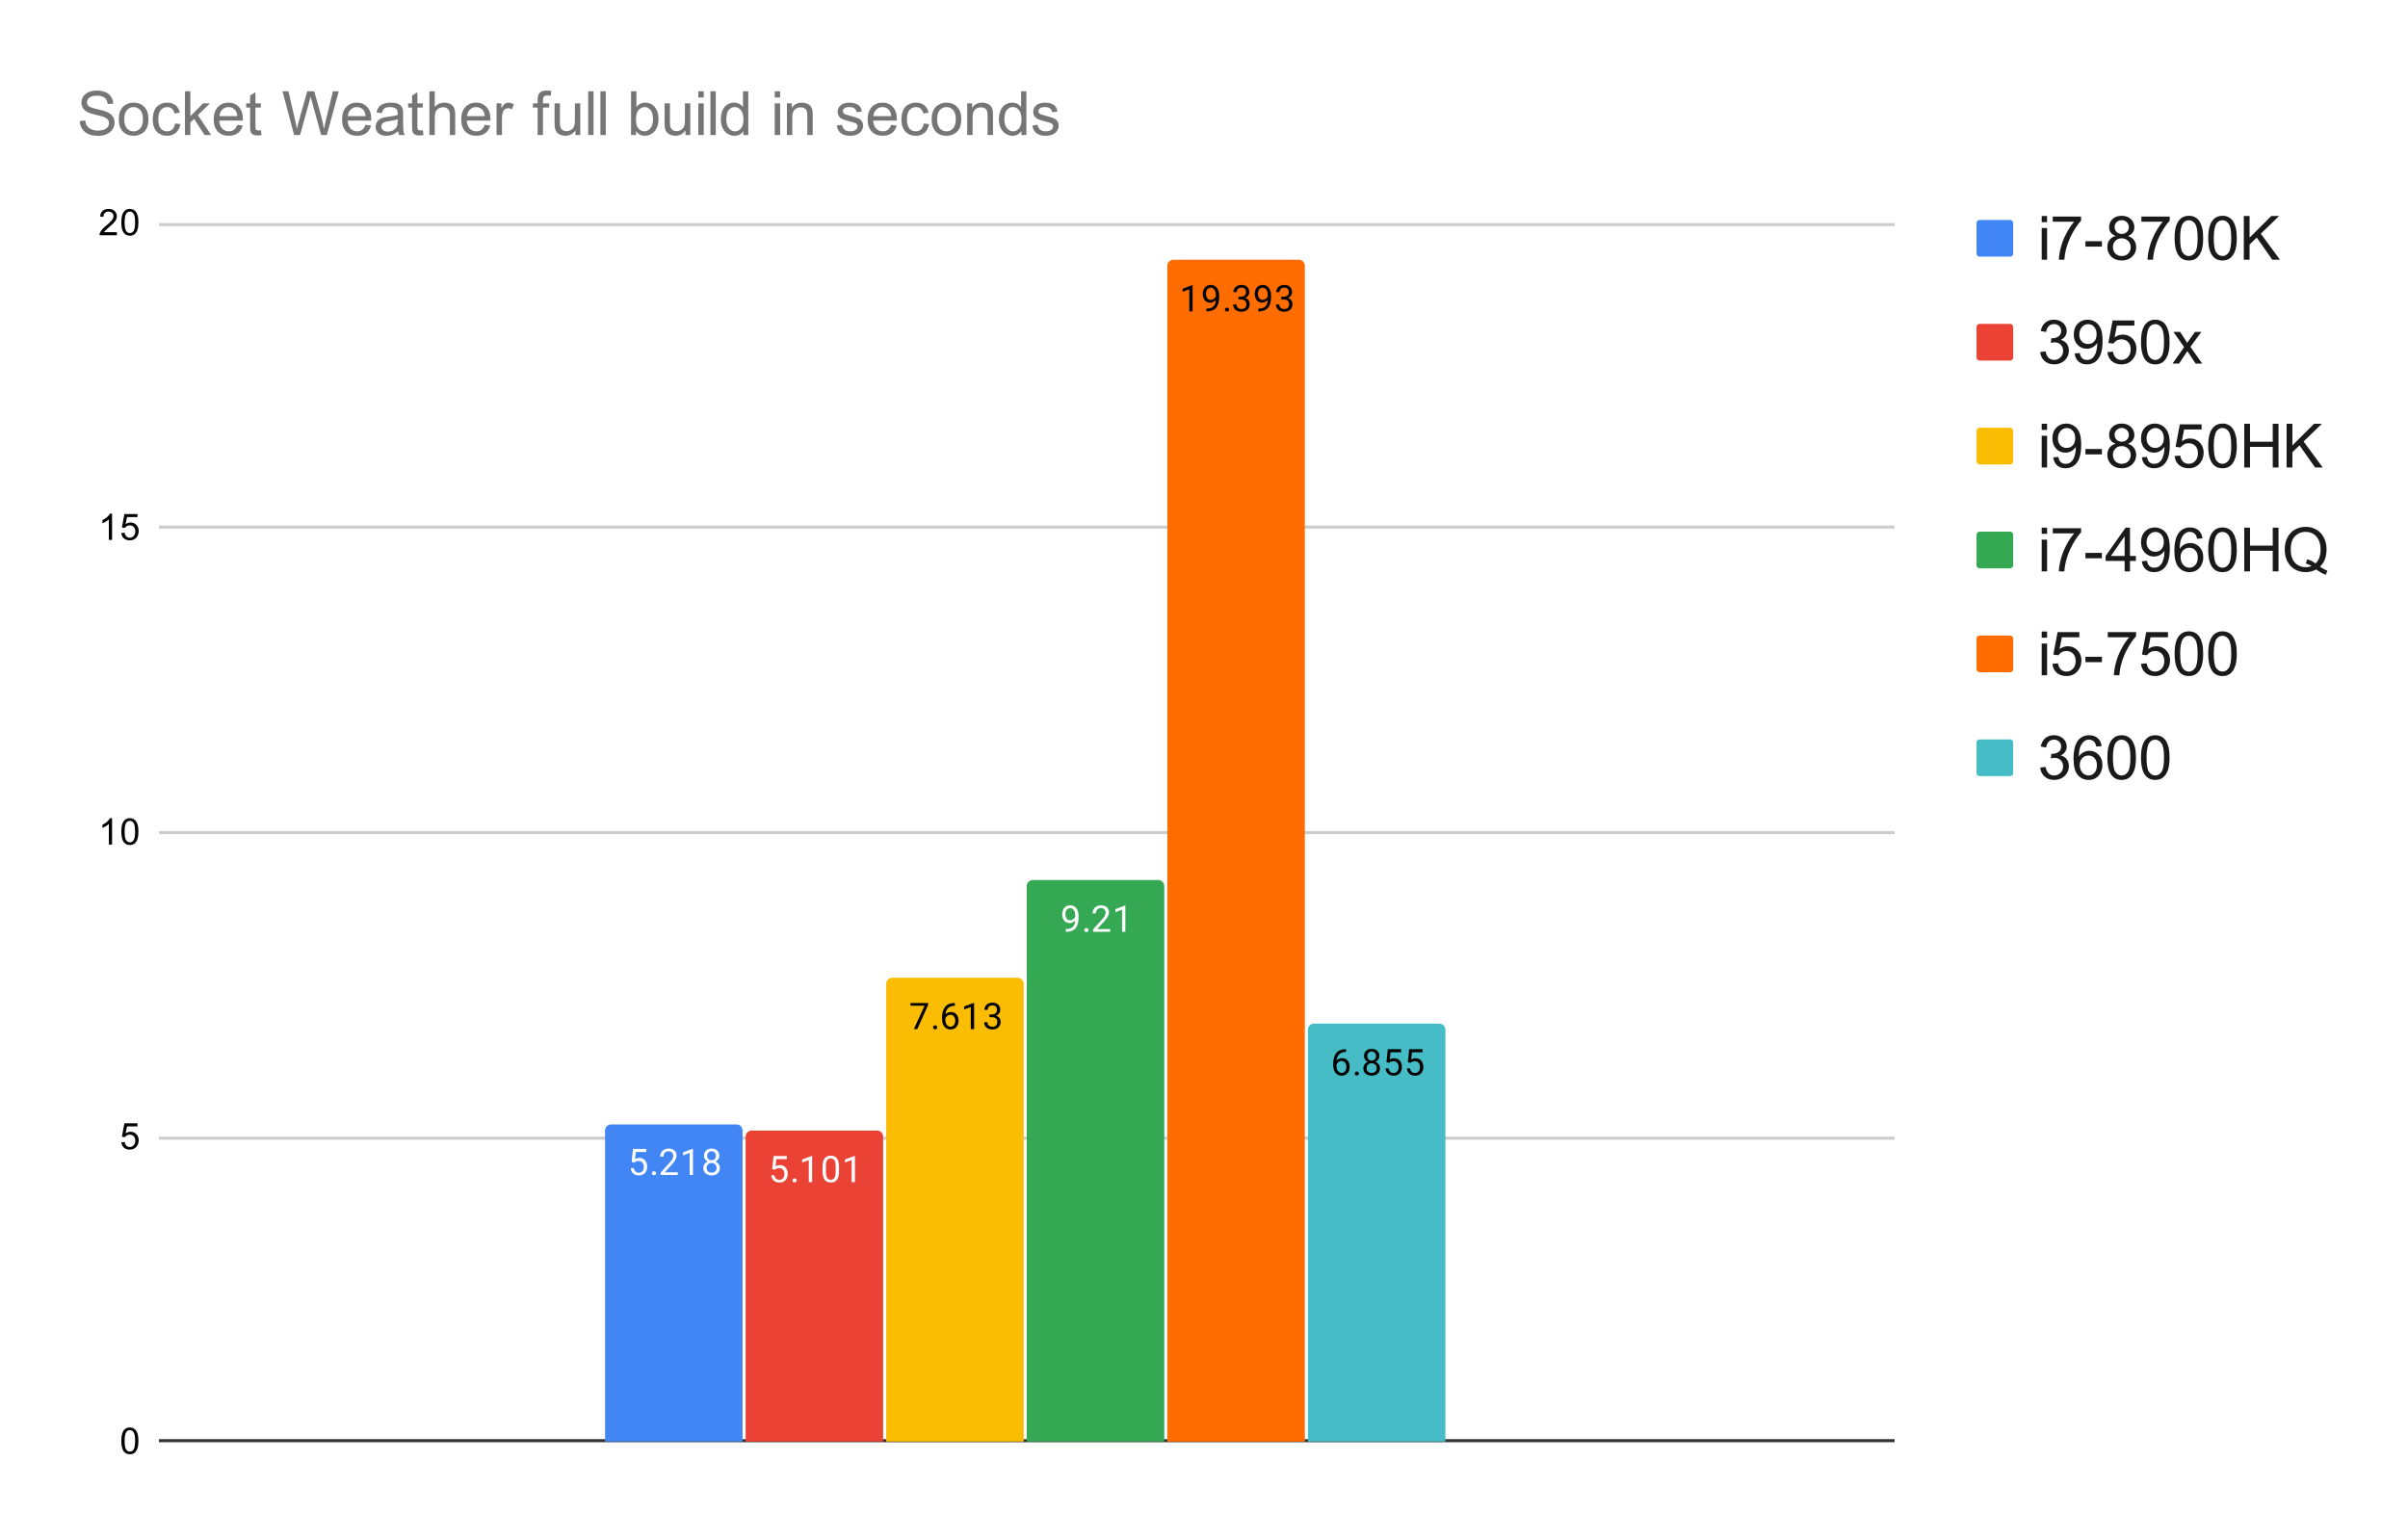 <svg version="1.1" viewBox="0.0 0.0 788.0 504.0" fill="none" stroke="none" stroke-linecap="square" stroke-miterlimit="10" width="788" height="504" xmlns:xlink="http://www.w3.org/1999/xlink" xmlns="http://www.w3.org/2000/svg"><path fill="#ffffff" d="M0 0L788.0 0L788.0 504.0L0 504.0L0 0Z" fill-rule="nonzero"/><path stroke="#333333" stroke-width="1.0" stroke-linecap="butt" d="M52.5 471.5L619.5 471.5" fill-rule="nonzero"/><path stroke="#cccccc" stroke-width="1.0" stroke-linecap="butt" d="M52.5 372.5L619.5 372.5" fill-rule="nonzero"/><path stroke="#cccccc" stroke-width="1.0" stroke-linecap="butt" d="M52.5 272.5L619.5 272.5" fill-rule="nonzero"/><path stroke="#cccccc" stroke-width="1.0" stroke-linecap="butt" d="M52.5 172.5L619.5 172.5" fill-rule="nonzero"/><path stroke="#cccccc" stroke-width="1.0" stroke-linecap="butt" d="M52.5 73.5L619.5 73.5" fill-rule="nonzero"/><clipPath id="id_0"><path d="M52.2 73.0L619.28 73.0L619.28 471.8L52.2 471.8L52.2 73.0Z" clip-rule="nonzero"/></clipPath><path stroke="#000000" stroke-width="0.0" stroke-linecap="butt" stroke-opacity="0.0" clip-path="url(#id_0)" d="M243.0 472.0L198.0 472.0L198.0 370.0C198.0 368.895 198.895 368.0 200.0 368.0L241.0 368.0C242.105 368.0 243.0 368.895 243.0 370.0Z" fill-rule="nonzero"/><path fill="#4285f4" clip-path="url(#id_0)" d="M243.0 472.0L198.0 472.0L198.0 370.0C198.0 368.895 198.895 368.0 200.0 368.0L241.0 368.0C242.105 368.0 243.0 368.895 243.0 370.0Z" fill-rule="nonzero"/><path stroke="#000000" stroke-width="0.0" stroke-linecap="butt" stroke-opacity="0.0" clip-path="url(#id_0)" d="M289.0 472.0L244.0 472.0L244.0 372.0C244.0 370.895 244.895 370.0 246.0 370.0L287.0 370.0C288.105 370.0 289.0 370.895 289.0 372.0Z" fill-rule="nonzero"/><path fill="#ea4335" clip-path="url(#id_0)" d="M289.0 472.0L244.0 472.0L244.0 372.0C244.0 370.895 244.895 370.0 246.0 370.0L287.0 370.0C288.105 370.0 289.0 370.895 289.0 372.0Z" fill-rule="nonzero"/><path stroke="#000000" stroke-width="0.0" stroke-linecap="butt" stroke-opacity="0.0" clip-path="url(#id_0)" d="M335.0 472.0L290.0 472.0L290.0 322.0C290.0 320.895 290.895 320.0 292.0 320.0L333.0 320.0C334.105 320.0 335.0 320.895 335.0 322.0Z" fill-rule="nonzero"/><path fill="#fbbc04" clip-path="url(#id_0)" d="M335.0 472.0L290.0 472.0L290.0 322.0C290.0 320.895 290.895 320.0 292.0 320.0L333.0 320.0C334.105 320.0 335.0 320.895 335.0 322.0Z" fill-rule="nonzero"/><path stroke="#000000" stroke-width="0.0" stroke-linecap="butt" stroke-opacity="0.0" clip-path="url(#id_0)" d="M381.0 472.0L336.0 472.0L336.0 290.0C336.0 288.895 336.895 288.0 338.0 288.0L379.0 288.0C380.105 288.0 381.0 288.895 381.0 290.0Z" fill-rule="nonzero"/><path fill="#34a853" clip-path="url(#id_0)" d="M381.0 472.0L336.0 472.0L336.0 290.0C336.0 288.895 336.895 288.0 338.0 288.0L379.0 288.0C380.105 288.0 381.0 288.895 381.0 290.0Z" fill-rule="nonzero"/><path stroke="#000000" stroke-width="0.0" stroke-linecap="butt" stroke-opacity="0.0" clip-path="url(#id_0)" d="M427.0 472.0L382.0 472.0L382.0 87.0C382.0 85.895 382.895 85.0 384.0 85.0L425.0 85.0C426.105 85.0 427.0 85.895 427.0 87.0Z" fill-rule="nonzero"/><path fill="#ff6d01" clip-path="url(#id_0)" d="M427.0 472.0L382.0 472.0L382.0 87.0C382.0 85.895 382.895 85.0 384.0 85.0L425.0 85.0C426.105 85.0 427.0 85.895 427.0 87.0Z" fill-rule="nonzero"/><path stroke="#000000" stroke-width="0.0" stroke-linecap="butt" stroke-opacity="0.0" clip-path="url(#id_0)" d="M473.0 472.0L428.0 472.0L428.0 337.0C428.0 335.895 428.895 335.0 430.0 335.0L471.0 335.0C472.105 335.0 473.0 335.895 473.0 337.0Z" fill-rule="nonzero"/><path fill="#46bdc6" clip-path="url(#id_0)" d="M473.0 472.0L428.0 472.0L428.0 337.0C428.0 335.895 428.895 335.0 430.0 335.0L471.0 335.0C472.105 335.0 473.0 335.895 473.0 337.0Z" fill-rule="nonzero"/><path stroke="#4285f4" stroke-width="3.0" stroke-linejoin="round" stroke-linecap="round" d="M206.703 380.272L207.141 376.022L211.516 376.022L211.516 377.022L208.062 377.022L207.797 379.35Q208.438 378.975 209.234 378.975Q210.391 378.975 211.078 379.756Q211.766 380.522 211.766 381.834Q211.766 383.147 211.047 383.912Q210.344 384.678 209.062 384.678Q207.938 384.678 207.219 384.053Q206.5 383.412 206.406 382.303L207.422 382.303Q207.531 383.037 207.953 383.412Q208.375 383.787 209.062 383.787Q209.812 383.787 210.25 383.272Q210.688 382.756 210.688 381.85Q210.688 380.991 210.219 380.475Q209.75 379.959 208.969 379.959Q208.266 379.959 207.859 380.256L207.578 380.491L206.703 380.272ZM213.344 383.991Q213.344 383.709 213.5 383.522Q213.672 383.334 214.0 383.334Q214.344 383.334 214.516 383.522Q214.688 383.709 214.688 383.991Q214.688 384.256 214.516 384.444Q214.344 384.616 214.0 384.616Q213.672 384.616 213.5 384.444Q213.344 384.256 213.344 383.991ZM221.797 384.553L216.203 384.553L216.203 383.772L219.156 380.491Q219.812 379.741 220.062 379.287Q220.312 378.819 220.312 378.319Q220.312 377.647 219.906 377.225Q219.516 376.787 218.828 376.787Q218.031 376.787 217.578 377.256Q217.125 377.709 217.125 378.537L216.047 378.537Q216.047 377.35 216.797 376.631Q217.562 375.897 218.828 375.897Q220.031 375.897 220.719 376.522Q221.406 377.147 221.406 378.194Q221.406 379.444 219.797 381.194L217.516 383.662L221.797 383.662L221.797 384.553ZM226.766 384.553L225.688 384.553L225.688 377.334L223.5 378.131L223.5 377.147L226.609 375.975L226.766 375.975L226.766 384.553ZM235.391 378.241Q235.391 378.881 235.047 379.381Q234.703 379.881 234.141 380.162Q234.797 380.444 235.188 381.006Q235.578 381.553 235.578 382.256Q235.578 383.35 234.828 384.022Q234.094 384.678 232.875 384.678Q231.641 384.678 230.891 384.022Q230.156 383.35 230.156 382.256Q230.156 381.553 230.531 381.006Q230.906 380.444 231.578 380.162Q231.016 379.881 230.688 379.381Q230.359 378.881 230.359 378.241Q230.359 377.162 231.047 376.537Q231.734 375.897 232.875 375.897Q234.0 375.897 234.688 376.537Q235.391 377.162 235.391 378.241ZM234.5 382.225Q234.5 381.506 234.047 381.069Q233.594 380.616 232.859 380.616Q232.125 380.616 231.672 381.069Q231.234 381.506 231.234 382.241Q231.234 382.959 231.672 383.381Q232.109 383.787 232.875 383.787Q233.625 383.787 234.062 383.366Q234.5 382.944 234.5 382.225ZM232.875 376.787Q232.234 376.787 231.828 377.194Q231.438 377.584 231.438 378.272Q231.438 378.912 231.828 379.319Q232.219 379.725 232.859 379.725Q233.516 379.725 233.906 379.319Q234.297 378.912 234.297 378.272Q234.297 377.616 233.891 377.209Q233.484 376.787 232.875 376.787Z" fill-rule="nonzero"/><path fill="#ffffff" d="M206.703 380.272L207.141 376.022L211.516 376.022L211.516 377.022L208.062 377.022L207.797 379.35Q208.438 378.975 209.234 378.975Q210.391 378.975 211.078 379.756Q211.766 380.522 211.766 381.834Q211.766 383.147 211.047 383.912Q210.344 384.678 209.062 384.678Q207.938 384.678 207.219 384.053Q206.5 383.412 206.406 382.303L207.422 382.303Q207.531 383.037 207.953 383.412Q208.375 383.787 209.062 383.787Q209.812 383.787 210.25 383.272Q210.688 382.756 210.688 381.85Q210.688 380.991 210.219 380.475Q209.75 379.959 208.969 379.959Q208.266 379.959 207.859 380.256L207.578 380.491L206.703 380.272ZM213.344 383.991Q213.344 383.709 213.5 383.522Q213.672 383.334 214.0 383.334Q214.344 383.334 214.516 383.522Q214.688 383.709 214.688 383.991Q214.688 384.256 214.516 384.444Q214.344 384.616 214.0 384.616Q213.672 384.616 213.5 384.444Q213.344 384.256 213.344 383.991ZM221.797 384.553L216.203 384.553L216.203 383.772L219.156 380.491Q219.812 379.741 220.062 379.287Q220.312 378.819 220.312 378.319Q220.312 377.647 219.906 377.225Q219.516 376.787 218.828 376.787Q218.031 376.787 217.578 377.256Q217.125 377.709 217.125 378.537L216.047 378.537Q216.047 377.35 216.797 376.631Q217.562 375.897 218.828 375.897Q220.031 375.897 220.719 376.522Q221.406 377.147 221.406 378.194Q221.406 379.444 219.797 381.194L217.516 383.662L221.797 383.662L221.797 384.553ZM226.766 384.553L225.688 384.553L225.688 377.334L223.5 378.131L223.5 377.147L226.609 375.975L226.766 375.975L226.766 384.553ZM235.391 378.241Q235.391 378.881 235.047 379.381Q234.703 379.881 234.141 380.162Q234.797 380.444 235.188 381.006Q235.578 381.553 235.578 382.256Q235.578 383.35 234.828 384.022Q234.094 384.678 232.875 384.678Q231.641 384.678 230.891 384.022Q230.156 383.35 230.156 382.256Q230.156 381.553 230.531 381.006Q230.906 380.444 231.578 380.162Q231.016 379.881 230.688 379.381Q230.359 378.881 230.359 378.241Q230.359 377.162 231.047 376.537Q231.734 375.897 232.875 375.897Q234.0 375.897 234.688 376.537Q235.391 377.162 235.391 378.241ZM234.5 382.225Q234.5 381.506 234.047 381.069Q233.594 380.616 232.859 380.616Q232.125 380.616 231.672 381.069Q231.234 381.506 231.234 382.241Q231.234 382.959 231.672 383.381Q232.109 383.787 232.875 383.787Q233.625 383.787 234.062 383.366Q234.5 382.944 234.5 382.225ZM232.875 376.787Q232.234 376.787 231.828 377.194Q231.438 377.584 231.438 378.272Q231.438 378.912 231.828 379.319Q232.219 379.725 232.859 379.725Q233.516 379.725 233.906 379.319Q234.297 378.912 234.297 378.272Q234.297 377.616 233.891 377.209Q233.484 376.787 232.875 376.787Z" fill-rule="nonzero"/><path stroke="#ea4335" stroke-width="3.0" stroke-linejoin="round" stroke-linecap="round" d="M252.703 382.605L253.141 378.355L257.516 378.355L257.516 379.355L254.062 379.355L253.797 381.683Q254.438 381.308 255.234 381.308Q256.391 381.308 257.078 382.089Q257.766 382.855 257.766 384.167Q257.766 385.48 257.047 386.245Q256.344 387.011 255.062 387.011Q253.938 387.011 253.219 386.386Q252.5 385.745 252.406 384.636L253.422 384.636Q253.531 385.37 253.953 385.745Q254.375 386.12 255.062 386.12Q255.812 386.12 256.25 385.605Q256.688 385.089 256.688 384.183Q256.688 383.324 256.219 382.808Q255.75 382.292 254.969 382.292Q254.266 382.292 253.859 382.589L253.578 382.824L252.703 382.605ZM259.344 386.324Q259.344 386.042 259.5 385.855Q259.672 385.667 260.0 385.667Q260.344 385.667 260.516 385.855Q260.688 386.042 260.688 386.324Q260.688 386.589 260.516 386.777Q260.344 386.949 260.0 386.949Q259.672 386.949 259.5 386.777Q259.344 386.589 259.344 386.324ZM265.766 386.886L264.688 386.886L264.688 379.667L262.5 380.464L262.5 379.48L265.609 378.308L265.766 378.308L265.766 386.886ZM274.562 383.245Q274.562 385.152 273.906 386.089Q273.266 387.011 271.875 387.011Q270.516 387.011 269.859 386.105Q269.203 385.199 269.172 383.386L269.172 381.949Q269.172 380.058 269.812 379.152Q270.469 378.23 271.859 378.23Q273.234 378.23 273.891 379.12Q274.547 379.995 274.562 381.839L274.562 383.245ZM273.469 381.761Q273.469 380.386 273.078 379.761Q272.703 379.12 271.859 379.12Q271.031 379.12 270.641 379.761Q270.266 380.386 270.266 381.683L270.266 383.417Q270.266 384.792 270.656 385.464Q271.062 386.12 271.875 386.12Q272.672 386.12 273.062 385.495Q273.453 384.87 273.469 383.542L273.469 381.761ZM279.766 386.886L278.688 386.886L278.688 379.667L276.5 380.464L276.5 379.48L279.609 378.308L279.766 378.308L279.766 386.886Z" fill-rule="nonzero"/><path fill="#ffffff" d="M252.703 382.605L253.141 378.355L257.516 378.355L257.516 379.355L254.062 379.355L253.797 381.683Q254.438 381.308 255.234 381.308Q256.391 381.308 257.078 382.089Q257.766 382.855 257.766 384.167Q257.766 385.48 257.047 386.245Q256.344 387.011 255.062 387.011Q253.938 387.011 253.219 386.386Q252.5 385.745 252.406 384.636L253.422 384.636Q253.531 385.37 253.953 385.745Q254.375 386.12 255.062 386.12Q255.812 386.12 256.25 385.605Q256.688 385.089 256.688 384.183Q256.688 383.324 256.219 382.808Q255.75 382.292 254.969 382.292Q254.266 382.292 253.859 382.589L253.578 382.824L252.703 382.605ZM259.344 386.324Q259.344 386.042 259.5 385.855Q259.672 385.667 260.0 385.667Q260.344 385.667 260.516 385.855Q260.688 386.042 260.688 386.324Q260.688 386.589 260.516 386.777Q260.344 386.949 260.0 386.949Q259.672 386.949 259.5 386.777Q259.344 386.589 259.344 386.324ZM265.766 386.886L264.688 386.886L264.688 379.667L262.5 380.464L262.5 379.48L265.609 378.308L265.766 378.308L265.766 386.886ZM274.562 383.245Q274.562 385.152 273.906 386.089Q273.266 387.011 271.875 387.011Q270.516 387.011 269.859 386.105Q269.203 385.199 269.172 383.386L269.172 381.949Q269.172 380.058 269.812 379.152Q270.469 378.23 271.859 378.23Q273.234 378.23 273.891 379.12Q274.547 379.995 274.562 381.839L274.562 383.245ZM273.469 381.761Q273.469 380.386 273.078 379.761Q272.703 379.12 271.859 379.12Q271.031 379.12 270.641 379.761Q270.266 380.386 270.266 381.683L270.266 383.417Q270.266 384.792 270.656 385.464Q271.062 386.12 271.875 386.12Q272.672 386.12 273.062 385.495Q273.453 384.87 273.469 383.542L273.469 381.761ZM279.766 386.886L278.688 386.886L278.688 379.667L276.5 380.464L276.5 379.48L279.609 378.308L279.766 378.308L279.766 386.886Z" fill-rule="nonzero"/><path stroke="#fbbc04" stroke-width="3.0" stroke-linejoin="round" stroke-linecap="round" d="M303.719 328.875L300.188 336.797L299.047 336.797L302.562 329.156L297.953 329.156L297.953 328.266L303.719 328.266L303.719 328.875ZM305.344 336.234Q305.344 335.953 305.5 335.766Q305.672 335.578 306.0 335.578Q306.344 335.578 306.516 335.766Q306.688 335.953 306.688 336.234Q306.688 336.5 306.516 336.687Q306.344 336.859 306.0 336.859Q305.672 336.859 305.5 336.687Q305.344 336.5 305.344 336.234ZM312.469 328.266L312.469 329.172L312.266 329.172Q311.0 329.203 310.25 329.937Q309.5 330.656 309.375 331.969Q310.062 331.203 311.219 331.203Q312.328 331.203 313.0 331.984Q313.672 332.766 313.672 334.016Q313.672 335.328 312.953 336.125Q312.234 336.922 311.016 336.922Q309.797 336.922 309.031 335.984Q308.281 335.031 308.281 333.547L308.281 333.141Q308.281 330.781 309.281 329.531Q310.281 328.281 312.266 328.266L312.469 328.266ZM311.047 332.109Q310.484 332.109 310.016 332.437Q309.547 332.766 309.359 333.281L309.359 333.672Q309.359 334.734 309.828 335.375Q310.312 336.016 311.016 336.016Q311.75 336.016 312.172 335.484Q312.594 334.937 312.594 334.062Q312.594 333.187 312.172 332.656Q311.75 332.109 311.047 332.109ZM318.766 336.797L317.688 336.797L317.688 329.578L315.5 330.375L315.5 329.391L318.609 328.219L318.766 328.219L318.766 336.797ZM323.781 332L324.594 332Q325.375 331.984 325.812 331.594Q326.25 331.203 326.25 330.531Q326.25 329.031 324.75 329.031Q324.047 329.031 323.625 329.437Q323.219 329.844 323.219 330.5L322.125 330.5Q322.125 329.484 322.859 328.812Q323.609 328.141 324.75 328.141Q325.953 328.141 326.641 328.781Q327.328 329.422 327.328 330.562Q327.328 331.125 326.969 331.641Q326.609 332.156 325.984 332.422Q326.688 332.641 327.062 333.156Q327.453 333.672 327.453 334.422Q327.453 335.562 326.703 336.25Q325.953 336.922 324.75 336.922Q323.562 336.922 322.797 336.266Q322.047 335.609 322.047 334.547L323.141 334.547Q323.141 335.219 323.578 335.625Q324.016 336.031 324.766 336.031Q325.547 336.031 325.953 335.625Q326.375 335.203 326.375 334.437Q326.375 333.703 325.922 333.312Q325.469 332.906 324.594 332.891L323.781 332.891L323.781 332Z" fill-rule="nonzero"/><path fill="#000000" d="M303.719 328.875L300.188 336.797L299.047 336.797L302.562 329.156L297.953 329.156L297.953 328.266L303.719 328.266L303.719 328.875ZM305.344 336.234Q305.344 335.953 305.5 335.766Q305.672 335.578 306.0 335.578Q306.344 335.578 306.516 335.766Q306.688 335.953 306.688 336.234Q306.688 336.5 306.516 336.687Q306.344 336.859 306.0 336.859Q305.672 336.859 305.5 336.687Q305.344 336.5 305.344 336.234ZM312.469 328.266L312.469 329.172L312.266 329.172Q311.0 329.203 310.25 329.937Q309.5 330.656 309.375 331.969Q310.062 331.203 311.219 331.203Q312.328 331.203 313.0 331.984Q313.672 332.766 313.672 334.016Q313.672 335.328 312.953 336.125Q312.234 336.922 311.016 336.922Q309.797 336.922 309.031 335.984Q308.281 335.031 308.281 333.547L308.281 333.141Q308.281 330.781 309.281 329.531Q310.281 328.281 312.266 328.266L312.469 328.266ZM311.047 332.109Q310.484 332.109 310.016 332.437Q309.547 332.766 309.359 333.281L309.359 333.672Q309.359 334.734 309.828 335.375Q310.312 336.016 311.016 336.016Q311.75 336.016 312.172 335.484Q312.594 334.937 312.594 334.062Q312.594 333.187 312.172 332.656Q311.75 332.109 311.047 332.109ZM318.766 336.797L317.688 336.797L317.688 329.578L315.5 330.375L315.5 329.391L318.609 328.219L318.766 328.219L318.766 336.797ZM323.781 332L324.594 332Q325.375 331.984 325.812 331.594Q326.25 331.203 326.25 330.531Q326.25 329.031 324.75 329.031Q324.047 329.031 323.625 329.437Q323.219 329.844 323.219 330.5L322.125 330.5Q322.125 329.484 322.859 328.812Q323.609 328.141 324.75 328.141Q325.953 328.141 326.641 328.781Q327.328 329.422 327.328 330.562Q327.328 331.125 326.969 331.641Q326.609 332.156 325.984 332.422Q326.688 332.641 327.062 333.156Q327.453 333.672 327.453 334.422Q327.453 335.562 326.703 336.25Q325.953 336.922 324.75 336.922Q323.562 336.922 322.797 336.266Q322.047 335.609 322.047 334.547L323.141 334.547Q323.141 335.219 323.578 335.625Q324.016 336.031 324.766 336.031Q325.547 336.031 325.953 335.625Q326.375 335.203 326.375 334.437Q326.375 333.703 325.922 333.312Q325.469 332.906 324.594 332.891L323.781 332.891L323.781 332Z" fill-rule="nonzero"/><path stroke="#34a853" stroke-width="3.0" stroke-linejoin="round" stroke-linecap="round" d="M351.859 301.203Q351.531 301.609 351.047 301.859Q350.578 302.093 350.016 302.093Q349.281 302.093 348.734 301.734Q348.188 301.374 347.891 300.718Q347.594 300.046 347.594 299.249Q347.594 298.406 347.906 297.718Q348.234 297.031 348.828 296.671Q349.438 296.296 350.234 296.296Q351.5 296.296 352.219 297.249Q352.953 298.203 352.953 299.828L352.953 300.14Q352.953 302.64 351.969 303.781Q350.984 304.921 349.0 304.953L348.781 304.953L348.781 304.046L349.016 304.046Q350.359 304.015 351.078 303.343Q351.797 302.671 351.859 301.203ZM350.188 301.203Q350.734 301.203 351.188 300.874Q351.656 300.531 351.875 300.046L351.875 299.609Q351.875 298.546 351.406 297.874Q350.938 297.203 350.234 297.203Q349.516 297.203 349.078 297.749Q348.656 298.296 348.656 299.203Q348.656 300.078 349.062 300.64Q349.484 301.203 350.188 301.203ZM354.844 304.39Q354.844 304.109 355.0 303.921Q355.172 303.734 355.5 303.734Q355.844 303.734 356.016 303.921Q356.188 304.109 356.188 304.39Q356.188 304.656 356.016 304.843Q355.844 305.015 355.5 305.015Q355.172 305.015 355.0 304.843Q354.844 304.656 354.844 304.39ZM363.297 304.953L357.703 304.953L357.703 304.171L360.656 300.89Q361.312 300.14 361.562 299.687Q361.812 299.218 361.812 298.718Q361.812 298.046 361.406 297.624Q361.016 297.187 360.328 297.187Q359.531 297.187 359.078 297.656Q358.625 298.109 358.625 298.937L357.547 298.937Q357.547 297.749 358.297 297.031Q359.062 296.296 360.328 296.296Q361.531 296.296 362.219 296.921Q362.906 297.546 362.906 298.593Q362.906 299.843 361.297 301.593L359.016 304.062L363.297 304.062L363.297 304.953ZM368.266 304.953L367.188 304.953L367.188 297.734L365.0 298.531L365.0 297.546L368.109 296.374L368.266 296.374L368.266 304.953Z" fill-rule="nonzero"/><path fill="#ffffff" d="M351.859 301.203Q351.531 301.609 351.047 301.859Q350.578 302.093 350.016 302.093Q349.281 302.093 348.734 301.734Q348.188 301.374 347.891 300.718Q347.594 300.046 347.594 299.249Q347.594 298.406 347.906 297.718Q348.234 297.031 348.828 296.671Q349.438 296.296 350.234 296.296Q351.5 296.296 352.219 297.249Q352.953 298.203 352.953 299.828L352.953 300.14Q352.953 302.64 351.969 303.781Q350.984 304.921 349.0 304.953L348.781 304.953L348.781 304.046L349.016 304.046Q350.359 304.015 351.078 303.343Q351.797 302.671 351.859 301.203ZM350.188 301.203Q350.734 301.203 351.188 300.874Q351.656 300.531 351.875 300.046L351.875 299.609Q351.875 298.546 351.406 297.874Q350.938 297.203 350.234 297.203Q349.516 297.203 349.078 297.749Q348.656 298.296 348.656 299.203Q348.656 300.078 349.062 300.64Q349.484 301.203 350.188 301.203ZM354.844 304.39Q354.844 304.109 355.0 303.921Q355.172 303.734 355.5 303.734Q355.844 303.734 356.016 303.921Q356.188 304.109 356.188 304.39Q356.188 304.656 356.016 304.843Q355.844 305.015 355.5 305.015Q355.172 305.015 355.0 304.843Q354.844 304.656 354.844 304.39ZM363.297 304.953L357.703 304.953L357.703 304.171L360.656 300.89Q361.312 300.14 361.562 299.687Q361.812 299.218 361.812 298.718Q361.812 298.046 361.406 297.624Q361.016 297.187 360.328 297.187Q359.531 297.187 359.078 297.656Q358.625 298.109 358.625 298.937L357.547 298.937Q357.547 297.749 358.297 297.031Q359.062 296.296 360.328 296.296Q361.531 296.296 362.219 296.921Q362.906 297.546 362.906 298.593Q362.906 299.843 361.297 301.593L359.016 304.062L363.297 304.062L363.297 304.953ZM368.266 304.953L367.188 304.953L367.188 297.734L365.0 298.531L365.0 297.546L368.109 296.374L368.266 296.374L368.266 304.953Z" fill-rule="nonzero"/><path stroke="#ff6d01" stroke-width="3.0" stroke-linejoin="round" stroke-linecap="round" d="M390.266 101.904L389.188 101.904L389.188 94.685L387.0 95.482L387.0 94.497L390.109 93.325L390.266 93.325L390.266 101.904ZM397.859 98.154Q397.531 98.56 397.047 98.81Q396.578 99.044 396.016 99.044Q395.281 99.044 394.734 98.685Q394.188 98.325 393.891 97.669Q393.594 96.997 393.594 96.2Q393.594 95.357 393.906 94.669Q394.234 93.982 394.828 93.622Q395.438 93.247 396.234 93.247Q397.5 93.247 398.219 94.2Q398.953 95.154 398.953 96.779L398.953 97.091Q398.953 99.591 397.969 100.732Q396.984 101.872 395.0 101.904L394.781 101.904L394.781 100.997L395.016 100.997Q396.359 100.966 397.078 100.294Q397.797 99.622 397.859 98.154ZM396.188 98.154Q396.734 98.154 397.188 97.825Q397.656 97.482 397.875 96.997L397.875 96.56Q397.875 95.497 397.406 94.825Q396.938 94.154 396.234 94.154Q395.516 94.154 395.078 94.7Q394.656 95.247 394.656 96.154Q394.656 97.029 395.062 97.591Q395.484 98.154 396.188 98.154ZM400.844 101.341Q400.844 101.06 401.0 100.872Q401.172 100.685 401.5 100.685Q401.844 100.685 402.016 100.872Q402.188 101.06 402.188 101.341Q402.188 101.607 402.016 101.794Q401.844 101.966 401.5 101.966Q401.172 101.966 401.0 101.794Q400.844 101.607 400.844 101.341ZM405.281 97.107L406.094 97.107Q406.875 97.091 407.312 96.7Q407.75 96.31 407.75 95.638Q407.75 94.138 406.25 94.138Q405.547 94.138 405.125 94.544Q404.719 94.95 404.719 95.607L403.625 95.607Q403.625 94.591 404.359 93.919Q405.109 93.247 406.25 93.247Q407.453 93.247 408.141 93.888Q408.828 94.529 408.828 95.669Q408.828 96.232 408.469 96.747Q408.109 97.263 407.484 97.529Q408.188 97.747 408.562 98.263Q408.953 98.779 408.953 99.529Q408.953 100.669 408.203 101.357Q407.453 102.029 406.25 102.029Q405.062 102.029 404.297 101.372Q403.547 100.716 403.547 99.654L404.641 99.654Q404.641 100.325 405.078 100.732Q405.516 101.138 406.266 101.138Q407.047 101.138 407.453 100.732Q407.875 100.31 407.875 99.544Q407.875 98.81 407.422 98.419Q406.969 98.013 406.094 97.997L405.281 97.997L405.281 97.107ZM414.859 98.154Q414.531 98.56 414.047 98.81Q413.578 99.044 413.016 99.044Q412.281 99.044 411.734 98.685Q411.188 98.325 410.891 97.669Q410.594 96.997 410.594 96.2Q410.594 95.357 410.906 94.669Q411.234 93.982 411.828 93.622Q412.438 93.247 413.234 93.247Q414.5 93.247 415.219 94.2Q415.953 95.154 415.953 96.779L415.953 97.091Q415.953 99.591 414.969 100.732Q413.984 101.872 412.0 101.904L411.781 101.904L411.781 100.997L412.016 100.997Q413.359 100.966 414.078 100.294Q414.797 99.622 414.859 98.154ZM413.188 98.154Q413.734 98.154 414.188 97.825Q414.656 97.482 414.875 96.997L414.875 96.56Q414.875 95.497 414.406 94.825Q413.938 94.154 413.234 94.154Q412.516 94.154 412.078 94.7Q411.656 95.247 411.656 96.154Q411.656 97.029 412.062 97.591Q412.484 98.154 413.188 98.154ZM419.281 97.107L420.094 97.107Q420.875 97.091 421.312 96.7Q421.75 96.31 421.75 95.638Q421.75 94.138 420.25 94.138Q419.547 94.138 419.125 94.544Q418.719 94.95 418.719 95.607L417.625 95.607Q417.625 94.591 418.359 93.919Q419.109 93.247 420.25 93.247Q421.453 93.247 422.141 93.888Q422.828 94.529 422.828 95.669Q422.828 96.232 422.469 96.747Q422.109 97.263 421.484 97.529Q422.188 97.747 422.562 98.263Q422.953 98.779 422.953 99.529Q422.953 100.669 422.203 101.357Q421.453 102.029 420.25 102.029Q419.062 102.029 418.297 101.372Q417.547 100.716 417.547 99.654L418.641 99.654Q418.641 100.325 419.078 100.732Q419.516 101.138 420.266 101.138Q421.047 101.138 421.453 100.732Q421.875 100.31 421.875 99.544Q421.875 98.81 421.422 98.419Q420.969 98.013 420.094 97.997L419.281 97.997L419.281 97.107Z" fill-rule="nonzero"/><path fill="#000000" d="M390.266 101.904L389.188 101.904L389.188 94.685L387.0 95.482L387.0 94.497L390.109 93.325L390.266 93.325L390.266 101.904ZM397.859 98.154Q397.531 98.56 397.047 98.81Q396.578 99.044 396.016 99.044Q395.281 99.044 394.734 98.685Q394.188 98.325 393.891 97.669Q393.594 96.997 393.594 96.2Q393.594 95.357 393.906 94.669Q394.234 93.982 394.828 93.622Q395.438 93.247 396.234 93.247Q397.5 93.247 398.219 94.2Q398.953 95.154 398.953 96.779L398.953 97.091Q398.953 99.591 397.969 100.732Q396.984 101.872 395.0 101.904L394.781 101.904L394.781 100.997L395.016 100.997Q396.359 100.966 397.078 100.294Q397.797 99.622 397.859 98.154ZM396.188 98.154Q396.734 98.154 397.188 97.825Q397.656 97.482 397.875 96.997L397.875 96.56Q397.875 95.497 397.406 94.825Q396.938 94.154 396.234 94.154Q395.516 94.154 395.078 94.7Q394.656 95.247 394.656 96.154Q394.656 97.029 395.062 97.591Q395.484 98.154 396.188 98.154ZM400.844 101.341Q400.844 101.06 401.0 100.872Q401.172 100.685 401.5 100.685Q401.844 100.685 402.016 100.872Q402.188 101.06 402.188 101.341Q402.188 101.607 402.016 101.794Q401.844 101.966 401.5 101.966Q401.172 101.966 401.0 101.794Q400.844 101.607 400.844 101.341ZM405.281 97.107L406.094 97.107Q406.875 97.091 407.312 96.7Q407.75 96.31 407.75 95.638Q407.75 94.138 406.25 94.138Q405.547 94.138 405.125 94.544Q404.719 94.95 404.719 95.607L403.625 95.607Q403.625 94.591 404.359 93.919Q405.109 93.247 406.25 93.247Q407.453 93.247 408.141 93.888Q408.828 94.529 408.828 95.669Q408.828 96.232 408.469 96.747Q408.109 97.263 407.484 97.529Q408.188 97.747 408.562 98.263Q408.953 98.779 408.953 99.529Q408.953 100.669 408.203 101.357Q407.453 102.029 406.25 102.029Q405.062 102.029 404.297 101.372Q403.547 100.716 403.547 99.654L404.641 99.654Q404.641 100.325 405.078 100.732Q405.516 101.138 406.266 101.138Q407.047 101.138 407.453 100.732Q407.875 100.31 407.875 99.544Q407.875 98.81 407.422 98.419Q406.969 98.013 406.094 97.997L405.281 97.997L405.281 97.107ZM414.859 98.154Q414.531 98.56 414.047 98.81Q413.578 99.044 413.016 99.044Q412.281 99.044 411.734 98.685Q411.188 98.325 410.891 97.669Q410.594 96.997 410.594 96.2Q410.594 95.357 410.906 94.669Q411.234 93.982 411.828 93.622Q412.438 93.247 413.234 93.247Q414.5 93.247 415.219 94.2Q415.953 95.154 415.953 96.779L415.953 97.091Q415.953 99.591 414.969 100.732Q413.984 101.872 412.0 101.904L411.781 101.904L411.781 100.997L412.016 100.997Q413.359 100.966 414.078 100.294Q414.797 99.622 414.859 98.154ZM413.188 98.154Q413.734 98.154 414.188 97.825Q414.656 97.482 414.875 96.997L414.875 96.56Q414.875 95.497 414.406 94.825Q413.938 94.154 413.234 94.154Q412.516 94.154 412.078 94.7Q411.656 95.247 411.656 96.154Q411.656 97.029 412.062 97.591Q412.484 98.154 413.188 98.154ZM419.281 97.107L420.094 97.107Q420.875 97.091 421.312 96.7Q421.75 96.31 421.75 95.638Q421.75 94.138 420.25 94.138Q419.547 94.138 419.125 94.544Q418.719 94.95 418.719 95.607L417.625 95.607Q417.625 94.591 418.359 93.919Q419.109 93.247 420.25 93.247Q421.453 93.247 422.141 93.888Q422.828 94.529 422.828 95.669Q422.828 96.232 422.469 96.747Q422.109 97.263 421.484 97.529Q422.188 97.747 422.562 98.263Q422.953 98.779 422.953 99.529Q422.953 100.669 422.203 101.357Q421.453 102.029 420.25 102.029Q419.062 102.029 418.297 101.372Q417.547 100.716 417.547 99.654L418.641 99.654Q418.641 100.325 419.078 100.732Q419.516 101.138 420.266 101.138Q421.047 101.138 421.453 100.732Q421.875 100.31 421.875 99.544Q421.875 98.81 421.422 98.419Q420.969 98.013 420.094 97.997L419.281 97.997L419.281 97.107Z" fill-rule="nonzero"/><path stroke="#46bdc6" stroke-width="3.0" stroke-linejoin="round" stroke-linecap="round" d="M440.469 343.38L440.469 344.286L440.266 344.286Q439.0 344.318 438.25 345.052Q437.5 345.771 437.375 347.083Q438.062 346.318 439.219 346.318Q440.328 346.318 441.0 347.099Q441.672 347.88 441.672 349.13Q441.672 350.443 440.953 351.239Q440.234 352.036 439.016 352.036Q437.797 352.036 437.031 351.099Q436.281 350.146 436.281 348.661L436.281 348.255Q436.281 345.896 437.281 344.646Q438.281 343.396 440.266 343.38L440.469 343.38ZM439.047 347.224Q438.484 347.224 438.016 347.552Q437.547 347.88 437.359 348.396L437.359 348.786Q437.359 349.849 437.828 350.489Q438.312 351.13 439.016 351.13Q439.75 351.13 440.172 350.599Q440.594 350.052 440.594 349.177Q440.594 348.302 440.172 347.771Q439.75 347.224 439.047 347.224ZM443.344 351.349Q443.344 351.068 443.5 350.88Q443.672 350.693 444.0 350.693Q444.344 350.693 444.516 350.88Q444.688 351.068 444.688 351.349Q444.688 351.614 444.516 351.802Q444.344 351.974 444.0 351.974Q443.672 351.974 443.5 351.802Q443.344 351.614 443.344 351.349ZM451.391 345.599Q451.391 346.239 451.047 346.739Q450.703 347.239 450.141 347.521Q450.797 347.802 451.188 348.364Q451.578 348.911 451.578 349.614Q451.578 350.708 450.828 351.38Q450.094 352.036 448.875 352.036Q447.641 352.036 446.891 351.38Q446.156 350.708 446.156 349.614Q446.156 348.911 446.531 348.364Q446.906 347.802 447.578 347.521Q447.016 347.239 446.688 346.739Q446.359 346.239 446.359 345.599Q446.359 344.521 447.047 343.896Q447.734 343.255 448.875 343.255Q450.0 343.255 450.688 343.896Q451.391 344.521 451.391 345.599ZM450.5 349.583Q450.5 348.864 450.047 348.427Q449.594 347.974 448.859 347.974Q448.125 347.974 447.672 348.427Q447.234 348.864 447.234 349.599Q447.234 350.318 447.672 350.739Q448.109 351.146 448.875 351.146Q449.625 351.146 450.062 350.724Q450.5 350.302 450.5 349.583ZM448.875 344.146Q448.234 344.146 447.828 344.552Q447.438 344.943 447.438 345.63Q447.438 346.271 447.828 346.677Q448.219 347.083 448.859 347.083Q449.516 347.083 449.906 346.677Q450.297 346.271 450.297 345.63Q450.297 344.974 449.891 344.568Q449.484 344.146 448.875 344.146ZM453.703 347.63L454.141 343.38L458.516 343.38L458.516 344.38L455.062 344.38L454.797 346.708Q455.438 346.333 456.234 346.333Q457.391 346.333 458.078 347.114Q458.766 347.88 458.766 349.193Q458.766 350.505 458.047 351.271Q457.344 352.036 456.062 352.036Q454.938 352.036 454.219 351.411Q453.5 350.771 453.406 349.661L454.422 349.661Q454.531 350.396 454.953 350.771Q455.375 351.146 456.062 351.146Q456.812 351.146 457.25 350.63Q457.688 350.114 457.688 349.208Q457.688 348.349 457.219 347.833Q456.75 347.318 455.969 347.318Q455.266 347.318 454.859 347.614L454.578 347.849L453.703 347.63ZM460.703 347.63L461.141 343.38L465.516 343.38L465.516 344.38L462.062 344.38L461.797 346.708Q462.438 346.333 463.234 346.333Q464.391 346.333 465.078 347.114Q465.766 347.88 465.766 349.193Q465.766 350.505 465.047 351.271Q464.344 352.036 463.062 352.036Q461.938 352.036 461.219 351.411Q460.5 350.771 460.406 349.661L461.422 349.661Q461.531 350.396 461.953 350.771Q462.375 351.146 463.062 351.146Q463.812 351.146 464.25 350.63Q464.688 350.114 464.688 349.208Q464.688 348.349 464.219 347.833Q463.75 347.318 462.969 347.318Q462.266 347.318 461.859 347.614L461.578 347.849L460.703 347.63Z" fill-rule="nonzero"/><path fill="#000000" d="M440.469 343.38L440.469 344.286L440.266 344.286Q439.0 344.318 438.25 345.052Q437.5 345.771 437.375 347.083Q438.062 346.318 439.219 346.318Q440.328 346.318 441.0 347.099Q441.672 347.88 441.672 349.13Q441.672 350.443 440.953 351.239Q440.234 352.036 439.016 352.036Q437.797 352.036 437.031 351.099Q436.281 350.146 436.281 348.661L436.281 348.255Q436.281 345.896 437.281 344.646Q438.281 343.396 440.266 343.38L440.469 343.38ZM439.047 347.224Q438.484 347.224 438.016 347.552Q437.547 347.88 437.359 348.396L437.359 348.786Q437.359 349.849 437.828 350.489Q438.312 351.13 439.016 351.13Q439.75 351.13 440.172 350.599Q440.594 350.052 440.594 349.177Q440.594 348.302 440.172 347.771Q439.75 347.224 439.047 347.224ZM443.344 351.349Q443.344 351.068 443.5 350.88Q443.672 350.693 444.0 350.693Q444.344 350.693 444.516 350.88Q444.688 351.068 444.688 351.349Q444.688 351.614 444.516 351.802Q444.344 351.974 444.0 351.974Q443.672 351.974 443.5 351.802Q443.344 351.614 443.344 351.349ZM451.391 345.599Q451.391 346.239 451.047 346.739Q450.703 347.239 450.141 347.521Q450.797 347.802 451.188 348.364Q451.578 348.911 451.578 349.614Q451.578 350.708 450.828 351.38Q450.094 352.036 448.875 352.036Q447.641 352.036 446.891 351.38Q446.156 350.708 446.156 349.614Q446.156 348.911 446.531 348.364Q446.906 347.802 447.578 347.521Q447.016 347.239 446.688 346.739Q446.359 346.239 446.359 345.599Q446.359 344.521 447.047 343.896Q447.734 343.255 448.875 343.255Q450.0 343.255 450.688 343.896Q451.391 344.521 451.391 345.599ZM450.5 349.583Q450.5 348.864 450.047 348.427Q449.594 347.974 448.859 347.974Q448.125 347.974 447.672 348.427Q447.234 348.864 447.234 349.599Q447.234 350.318 447.672 350.739Q448.109 351.146 448.875 351.146Q449.625 351.146 450.062 350.724Q450.5 350.302 450.5 349.583ZM448.875 344.146Q448.234 344.146 447.828 344.552Q447.438 344.943 447.438 345.63Q447.438 346.271 447.828 346.677Q448.219 347.083 448.859 347.083Q449.516 347.083 449.906 346.677Q450.297 346.271 450.297 345.63Q450.297 344.974 449.891 344.568Q449.484 344.146 448.875 344.146ZM453.703 347.63L454.141 343.38L458.516 343.38L458.516 344.38L455.062 344.38L454.797 346.708Q455.438 346.333 456.234 346.333Q457.391 346.333 458.078 347.114Q458.766 347.88 458.766 349.193Q458.766 350.505 458.047 351.271Q457.344 352.036 456.062 352.036Q454.938 352.036 454.219 351.411Q453.5 350.771 453.406 349.661L454.422 349.661Q454.531 350.396 454.953 350.771Q455.375 351.146 456.062 351.146Q456.812 351.146 457.25 350.63Q457.688 350.114 457.688 349.208Q457.688 348.349 457.219 347.833Q456.75 347.318 455.969 347.318Q455.266 347.318 454.859 347.614L454.578 347.849L453.703 347.63ZM460.703 347.63L461.141 343.38L465.516 343.38L465.516 344.38L462.062 344.38L461.797 346.708Q462.438 346.333 463.234 346.333Q464.391 346.333 465.078 347.114Q465.766 347.88 465.766 349.193Q465.766 350.505 465.047 351.271Q464.344 352.036 463.062 352.036Q461.938 352.036 461.219 351.411Q460.5 350.771 460.406 349.661L461.422 349.661Q461.531 350.396 461.953 350.771Q462.375 351.146 463.062 351.146Q463.812 351.146 464.25 350.63Q464.688 350.114 464.688 349.208Q464.688 348.349 464.219 347.833Q463.75 347.318 462.969 347.318Q462.266 347.318 461.859 347.614L461.578 347.849L460.703 347.63Z" fill-rule="nonzero"/><path fill="#000000" d="M39.7 471.566Q39.7 470.034 40.013 469.113Q40.325 468.175 40.934 467.675Q41.559 467.175 42.497 467.175Q43.184 467.175 43.7 467.456Q44.231 467.738 44.575 468.269Q44.919 468.784 45.106 469.534Q45.294 470.284 45.294 471.566Q45.294 473.081 44.981 474.003Q44.684 474.925 44.059 475.441Q43.45 475.941 42.497 475.941Q41.263 475.941 40.544 475.05Q39.7 473.988 39.7 471.566ZM40.778 471.566Q40.778 473.675 41.278 474.378Q41.778 475.081 42.497 475.081Q43.231 475.081 43.716 474.378Q44.216 473.675 44.216 471.566Q44.216 469.441 43.716 468.753Q43.231 468.05 42.481 468.05Q41.763 468.05 41.325 468.659Q40.778 469.441 40.778 471.566Z" fill-rule="nonzero"/><path fill="#000000" d="M39.7 373.85L40.809 373.756Q40.934 374.569 41.372 374.975Q41.825 375.381 42.466 375.381Q43.216 375.381 43.747 374.803Q44.278 374.225 44.278 373.288Q44.278 372.381 43.763 371.866Q43.263 371.334 42.434 371.334Q41.934 371.334 41.513 371.569Q41.106 371.803 40.872 372.163L39.888 372.038L40.716 367.631L44.997 367.631L44.997 368.631L41.559 368.631L41.106 370.944Q41.872 370.397 42.716 370.397Q43.841 370.397 44.606 371.178Q45.388 371.959 45.388 373.194Q45.388 374.35 44.716 375.209Q43.888 376.241 42.466 376.241Q41.294 376.241 40.544 375.584Q39.809 374.928 39.7 373.85Z" fill-rule="nonzero"/><path fill="#000000" d="M36.669 276.4L35.622 276.4L35.622 269.681Q35.231 270.041 34.606 270.416Q33.997 270.775 33.513 270.947L33.513 269.931Q34.388 269.509 35.044 268.931Q35.716 268.337 35.997 267.775L36.669 267.775L36.669 276.4ZM39.7 272.166Q39.7 270.634 40.013 269.712Q40.325 268.775 40.934 268.275Q41.559 267.775 42.497 267.775Q43.184 267.775 43.7 268.056Q44.231 268.337 44.575 268.869Q44.919 269.384 45.106 270.134Q45.294 270.884 45.294 272.166Q45.294 273.681 44.981 274.603Q44.684 275.525 44.059 276.041Q43.45 276.541 42.497 276.541Q41.263 276.541 40.544 275.65Q39.7 274.587 39.7 272.166ZM40.778 272.166Q40.778 274.275 41.278 274.978Q41.778 275.681 42.497 275.681Q43.231 275.681 43.716 274.978Q44.216 274.275 44.216 272.166Q44.216 270.041 43.716 269.353Q43.231 268.65 42.481 268.65Q41.763 268.65 41.325 269.259Q40.778 270.041 40.778 272.166Z" fill-rule="nonzero"/><path fill="#000000" d="M36.669 176.7L35.622 176.7L35.622 169.981Q35.231 170.341 34.606 170.716Q33.997 171.075 33.513 171.247L33.513 170.231Q34.388 169.809 35.044 169.231Q35.716 168.637 35.997 168.075L36.669 168.075L36.669 176.7ZM39.7 174.45L40.809 174.356Q40.934 175.169 41.372 175.575Q41.825 175.981 42.466 175.981Q43.216 175.981 43.747 175.403Q44.278 174.825 44.278 173.887Q44.278 172.981 43.763 172.466Q43.263 171.934 42.434 171.934Q41.934 171.934 41.513 172.169Q41.106 172.403 40.872 172.762L39.888 172.637L40.716 168.231L44.997 168.231L44.997 169.231L41.559 169.231L41.106 171.544Q41.872 170.997 42.716 170.997Q43.841 170.997 44.606 171.778Q45.388 172.559 45.388 173.794Q45.388 174.95 44.716 175.809Q43.888 176.841 42.466 176.841Q41.294 176.841 40.544 176.184Q39.809 175.528 39.7 174.45Z" fill-rule="nonzero"/><path fill="#000000" d="M38.247 75.984L38.247 77.0L32.559 77.0Q32.559 76.625 32.684 76.266Q32.903 75.688 33.372 75.125Q33.856 74.562 34.763 73.828Q36.169 72.672 36.653 72.0Q37.153 71.328 37.153 70.734Q37.153 70.109 36.7 69.688Q36.247 69.25 35.528 69.25Q34.763 69.25 34.309 69.703Q33.856 70.156 33.841 70.969L32.763 70.859Q32.872 69.641 33.591 69.016Q34.325 68.375 35.559 68.375Q36.794 68.375 37.513 69.062Q38.231 69.75 38.231 70.766Q38.231 71.281 38.013 71.781Q37.809 72.266 37.309 72.828Q36.825 73.375 35.7 74.328Q34.747 75.125 34.466 75.422Q34.2 75.703 34.028 75.984L38.247 75.984ZM39.7 72.766Q39.7 71.234 40.013 70.312Q40.325 69.375 40.934 68.875Q41.559 68.375 42.497 68.375Q43.184 68.375 43.7 68.656Q44.231 68.938 44.575 69.469Q44.919 69.984 45.106 70.734Q45.294 71.484 45.294 72.766Q45.294 74.281 44.981 75.203Q44.684 76.125 44.059 76.641Q43.45 77.141 42.497 77.141Q41.263 77.141 40.544 76.25Q39.7 75.188 39.7 72.766ZM40.778 72.766Q40.778 74.875 41.278 75.578Q41.778 76.281 42.497 76.281Q43.231 76.281 43.716 75.578Q44.216 74.875 44.216 72.766Q44.216 70.641 43.716 69.953Q43.231 69.25 42.481 69.25Q41.763 69.25 41.325 69.859Q40.778 70.641 40.778 72.766Z" fill-rule="nonzero"/><path fill="#4285f4" d="M646.8 73.0C646.8 72.448 647.248 72.0 647.8 72.0L657.8 72.0C658.352 72.0 658.8 72.448 658.8 73.0L658.8 83.0C658.8 83.552 658.352 84.0 657.8 84.0L647.8 84.0C647.248 84.0 646.8 83.552 646.8 83.0Z" fill-rule="nonzero"/><path fill="#1a1a1a" d="M668.128 72.703L668.128 70.688L669.894 70.688L669.894 72.703L668.128 72.703ZM668.128 85.0L668.128 74.625L669.894 74.625L669.894 85.0L668.128 85.0ZM671.753 72.562L671.753 70.875L681.019 70.875L681.019 72.234Q679.644 73.688 678.3 76.109Q676.956 78.516 676.237 81.062Q675.706 82.859 675.55 85.0L673.753 85.0Q673.784 83.312 674.409 80.922Q675.05 78.531 676.237 76.312Q677.425 74.078 678.753 72.562L671.753 72.562ZM682.441 80.703L682.441 78.938L687.831 78.938L687.831 80.703L682.441 80.703ZM692.331 77.234Q691.237 76.828 690.706 76.094Q690.191 75.344 690.191 74.312Q690.191 72.75 691.316 71.688Q692.441 70.625 694.3 70.625Q696.175 70.625 697.316 71.719Q698.456 72.797 698.456 74.359Q698.456 75.359 697.925 76.094Q697.409 76.828 696.347 77.234Q697.675 77.672 698.362 78.625Q699.05 79.578 699.05 80.906Q699.05 82.75 697.737 84.0Q696.441 85.25 694.331 85.25Q692.206 85.25 690.909 84.0Q689.612 82.734 689.612 80.859Q689.612 79.469 690.316 78.531Q691.034 77.578 692.331 77.234ZM691.987 74.25Q691.987 75.266 692.644 75.922Q693.3 76.562 694.331 76.562Q695.347 76.562 696.003 75.922Q696.659 75.281 696.659 74.359Q696.659 73.391 695.987 72.734Q695.316 72.062 694.316 72.062Q693.316 72.062 692.644 72.719Q691.987 73.359 691.987 74.25ZM691.425 80.875Q691.425 81.625 691.769 82.328Q692.128 83.031 692.831 83.422Q693.534 83.797 694.347 83.797Q695.612 83.797 696.425 82.984Q697.253 82.172 697.253 80.922Q697.253 79.656 696.409 78.828Q695.566 78.0 694.284 78.0Q693.05 78.0 692.237 78.828Q691.425 79.641 691.425 80.875ZM700.753 72.562L700.753 70.875L710.019 70.875L710.019 72.234Q708.644 73.688 707.3 76.109Q705.956 78.516 705.237 81.062Q704.706 82.859 704.55 85.0L702.753 85.0Q702.784 83.312 703.409 80.922Q704.05 78.531 705.237 76.312Q706.425 74.078 707.753 72.562L700.753 72.562ZM711.628 77.938Q711.628 75.406 712.144 73.859Q712.675 72.297 713.706 71.469Q714.737 70.625 716.3 70.625Q717.456 70.625 718.316 71.094Q719.191 71.547 719.753 72.422Q720.316 73.297 720.644 74.562Q720.972 75.812 720.972 77.938Q720.972 80.453 720.441 82.0Q719.925 83.547 718.894 84.406Q717.878 85.25 716.3 85.25Q714.222 85.25 713.05 83.766Q711.628 81.969 711.628 77.938ZM713.441 77.938Q713.441 81.469 714.253 82.641Q715.081 83.797 716.3 83.797Q717.503 83.797 718.331 82.625Q719.159 81.453 719.159 77.938Q719.159 74.406 718.331 73.25Q717.503 72.078 716.284 72.078Q715.066 72.078 714.347 73.109Q713.441 74.406 713.441 77.938ZM722.628 77.938Q722.628 75.406 723.144 73.859Q723.675 72.297 724.706 71.469Q725.737 70.625 727.3 70.625Q728.456 70.625 729.316 71.094Q730.191 71.547 730.753 72.422Q731.316 73.297 731.644 74.562Q731.972 75.812 731.972 77.938Q731.972 80.453 731.441 82.0Q730.925 83.547 729.894 84.406Q728.878 85.25 727.3 85.25Q725.222 85.25 724.05 83.766Q722.628 81.969 722.628 77.938ZM724.441 77.938Q724.441 81.469 725.253 82.641Q726.081 83.797 727.3 83.797Q728.503 83.797 729.331 82.625Q730.159 81.453 730.159 77.938Q730.159 74.406 729.331 73.25Q728.503 72.078 727.284 72.078Q726.066 72.078 725.347 73.109Q724.441 74.406 724.441 77.938ZM734.269 85.0L734.269 70.688L736.159 70.688L736.159 77.781L743.269 70.688L745.831 70.688L739.831 76.484L746.097 85.0L743.597 85.0L738.503 77.75L736.159 80.031L736.159 85.0L734.269 85.0Z" fill-rule="nonzero"/><path fill="#ea4335" d="M646.8 107.0C646.8 106.448 647.248 106.0 647.8 106.0L657.8 106.0C658.352 106.0 658.8 106.448 658.8 107.0L658.8 117.0C658.8 117.552 658.352 118.0 657.8 118.0L647.8 118.0C647.248 118.0 646.8 117.552 646.8 117.0Z" fill-rule="nonzero"/><path fill="#1a1a1a" d="M667.644 115.219L669.394 114.984Q669.706 116.484 670.425 117.141Q671.159 117.797 672.206 117.797Q673.441 117.797 674.284 116.938Q675.144 116.078 675.144 114.812Q675.144 113.594 674.347 112.812Q673.566 112.031 672.347 112.031Q671.847 112.031 671.112 112.219L671.3 110.672Q671.472 110.703 671.581 110.703Q672.706 110.703 673.597 110.125Q674.503 109.531 674.503 108.312Q674.503 107.344 673.847 106.703Q673.191 106.062 672.159 106.062Q671.144 106.062 670.456 106.719Q669.769 107.359 669.581 108.641L667.816 108.328Q668.144 106.562 669.284 105.594Q670.425 104.625 672.128 104.625Q673.3 104.625 674.284 105.125Q675.269 105.625 675.784 106.5Q676.316 107.375 676.316 108.344Q676.316 109.266 675.816 110.031Q675.316 110.797 674.347 111.25Q675.612 111.531 676.316 112.469Q677.019 113.391 677.019 114.766Q677.019 116.641 675.644 117.953Q674.284 119.25 672.191 119.25Q670.3 119.25 669.05 118.125Q667.816 117.0 667.644 115.219ZM678.894 115.688L680.581 115.531Q680.8 116.719 681.394 117.266Q682.003 117.797 682.956 117.797Q683.769 117.797 684.378 117.438Q684.987 117.062 685.378 116.438Q685.769 115.812 686.034 114.766Q686.3 113.703 686.3 112.609Q686.3 112.5 686.284 112.266Q685.753 113.094 684.847 113.625Q683.941 114.141 682.862 114.141Q681.097 114.141 679.862 112.859Q678.628 111.562 678.628 109.453Q678.628 107.281 679.909 105.953Q681.206 104.625 683.128 104.625Q684.534 104.625 685.691 105.375Q686.847 106.125 687.441 107.516Q688.05 108.906 688.05 111.547Q688.05 114.297 687.441 115.922Q686.847 117.547 685.675 118.406Q684.503 119.25 682.925 119.25Q681.237 119.25 680.175 118.312Q679.112 117.375 678.894 115.688ZM686.097 109.375Q686.097 107.859 685.284 106.969Q684.487 106.078 683.347 106.078Q682.175 106.078 681.3 107.047Q680.441 108.0 680.441 109.516Q680.441 110.891 681.253 111.75Q682.081 112.594 683.3 112.594Q684.519 112.594 685.3 111.75Q686.097 110.891 686.097 109.375ZM689.628 115.25L691.472 115.094Q691.675 116.438 692.425 117.125Q693.175 117.797 694.237 117.797Q695.503 117.797 696.378 116.844Q697.253 115.891 697.253 114.297Q697.253 112.797 696.409 111.938Q695.566 111.062 694.206 111.062Q693.347 111.062 692.659 111.453Q691.987 111.828 691.597 112.453L689.941 112.234L691.331 104.875L698.456 104.875L698.456 106.562L692.737 106.562L691.972 110.406Q693.253 109.5 694.675 109.5Q696.55 109.5 697.831 110.812Q699.128 112.109 699.128 114.141Q699.128 116.094 697.987 117.5Q696.612 119.25 694.237 119.25Q692.284 119.25 691.034 118.156Q689.8 117.062 689.628 115.25ZM700.628 111.938Q700.628 109.406 701.144 107.859Q701.675 106.297 702.706 105.469Q703.737 104.625 705.3 104.625Q706.456 104.625 707.316 105.094Q708.191 105.547 708.753 106.422Q709.316 107.297 709.644 108.562Q709.972 109.812 709.972 111.938Q709.972 114.453 709.441 116.0Q708.925 117.547 707.894 118.406Q706.878 119.25 705.3 119.25Q703.222 119.25 702.05 117.766Q700.628 115.969 700.628 111.938ZM702.441 111.938Q702.441 115.469 703.253 116.641Q704.081 117.797 705.3 117.797Q706.503 117.797 707.331 116.625Q708.159 115.453 708.159 111.938Q708.159 108.406 707.331 107.25Q706.503 106.078 705.284 106.078Q704.066 106.078 703.347 107.109Q702.441 108.406 702.441 111.938ZM710.941 119.0L714.737 113.609L711.237 108.625L713.425 108.625L715.019 111.062Q715.472 111.75 715.737 112.219Q716.175 111.578 716.534 111.078L718.284 108.625L720.378 108.625L716.8 113.516L720.659 119.0L718.503 119.0L716.362 115.781L715.8 114.906L713.081 119.0L710.941 119.0Z" fill-rule="nonzero"/><path fill="#fbbc04" d="M646.8 141.0C646.8 140.448 647.248 140.0 647.8 140.0L657.8 140.0C658.352 140.0 658.8 140.448 658.8 141.0L658.8 151.0C658.8 151.552 658.352 152.0 657.8 152.0L647.8 152.0C647.248 152.0 646.8 151.552 646.8 151.0Z" fill-rule="nonzero"/><path fill="#1a1a1a" d="M668.128 140.703L668.128 138.688L669.894 138.688L669.894 140.703L668.128 140.703ZM668.128 153.0L668.128 142.625L669.894 142.625L669.894 153.0L668.128 153.0ZM671.894 149.688L673.581 149.531Q673.8 150.719 674.394 151.266Q675.003 151.797 675.956 151.797Q676.769 151.797 677.378 151.438Q677.987 151.062 678.378 150.438Q678.769 149.812 679.034 148.766Q679.3 147.703 679.3 146.609Q679.3 146.5 679.284 146.266Q678.753 147.094 677.847 147.625Q676.941 148.141 675.862 148.141Q674.097 148.141 672.862 146.859Q671.628 145.562 671.628 143.453Q671.628 141.281 672.909 139.953Q674.206 138.625 676.128 138.625Q677.534 138.625 678.691 139.375Q679.847 140.125 680.441 141.516Q681.05 142.906 681.05 145.547Q681.05 148.297 680.441 149.922Q679.847 151.547 678.675 152.406Q677.503 153.25 675.925 153.25Q674.237 153.25 673.175 152.312Q672.112 151.375 671.894 149.688ZM679.097 143.375Q679.097 141.859 678.284 140.969Q677.487 140.078 676.347 140.078Q675.175 140.078 674.3 141.047Q673.441 142.0 673.441 143.516Q673.441 144.891 674.253 145.75Q675.081 146.594 676.3 146.594Q677.519 146.594 678.3 145.75Q679.097 144.891 679.097 143.375ZM682.441 148.703L682.441 146.938L687.831 146.938L687.831 148.703L682.441 148.703ZM692.331 145.234Q691.237 144.828 690.706 144.094Q690.191 143.344 690.191 142.312Q690.191 140.75 691.316 139.688Q692.441 138.625 694.3 138.625Q696.175 138.625 697.316 139.719Q698.456 140.797 698.456 142.359Q698.456 143.359 697.925 144.094Q697.409 144.828 696.347 145.234Q697.675 145.672 698.362 146.625Q699.05 147.578 699.05 148.906Q699.05 150.75 697.737 152.0Q696.441 153.25 694.331 153.25Q692.206 153.25 690.909 152.0Q689.612 150.734 689.612 148.859Q689.612 147.469 690.316 146.531Q691.034 145.578 692.331 145.234ZM691.987 142.25Q691.987 143.266 692.644 143.922Q693.3 144.562 694.331 144.562Q695.347 144.562 696.003 143.922Q696.659 143.281 696.659 142.359Q696.659 141.391 695.987 140.734Q695.316 140.062 694.316 140.062Q693.316 140.062 692.644 140.719Q691.987 141.359 691.987 142.25ZM691.425 148.875Q691.425 149.625 691.769 150.328Q692.128 151.031 692.831 151.422Q693.534 151.797 694.347 151.797Q695.612 151.797 696.425 150.984Q697.253 150.172 697.253 148.922Q697.253 147.656 696.409 146.828Q695.566 146.0 694.284 146.0Q693.05 146.0 692.237 146.828Q691.425 147.641 691.425 148.875ZM700.894 149.688L702.581 149.531Q702.8 150.719 703.394 151.266Q704.003 151.797 704.956 151.797Q705.769 151.797 706.378 151.438Q706.987 151.062 707.378 150.438Q707.769 149.812 708.034 148.766Q708.3 147.703 708.3 146.609Q708.3 146.5 708.284 146.266Q707.753 147.094 706.847 147.625Q705.941 148.141 704.862 148.141Q703.097 148.141 701.862 146.859Q700.628 145.562 700.628 143.453Q700.628 141.281 701.909 139.953Q703.206 138.625 705.128 138.625Q706.534 138.625 707.691 139.375Q708.847 140.125 709.441 141.516Q710.05 142.906 710.05 145.547Q710.05 148.297 709.441 149.922Q708.847 151.547 707.675 152.406Q706.503 153.25 704.925 153.25Q703.237 153.25 702.175 152.312Q701.112 151.375 700.894 149.688ZM708.097 143.375Q708.097 141.859 707.284 140.969Q706.487 140.078 705.347 140.078Q704.175 140.078 703.3 141.047Q702.441 142.0 702.441 143.516Q702.441 144.891 703.253 145.75Q704.081 146.594 705.3 146.594Q706.519 146.594 707.3 145.75Q708.097 144.891 708.097 143.375ZM711.628 149.25L713.472 149.094Q713.675 150.438 714.425 151.125Q715.175 151.797 716.237 151.797Q717.503 151.797 718.378 150.844Q719.253 149.891 719.253 148.297Q719.253 146.797 718.409 145.938Q717.566 145.062 716.206 145.062Q715.347 145.062 714.659 145.453Q713.987 145.828 713.597 146.453L711.941 146.234L713.331 138.875L720.456 138.875L720.456 140.562L714.737 140.562L713.972 144.406Q715.253 143.5 716.675 143.5Q718.55 143.5 719.831 144.812Q721.128 146.109 721.128 148.141Q721.128 150.094 719.987 151.5Q718.612 153.25 716.237 153.25Q714.284 153.25 713.034 152.156Q711.8 151.062 711.628 149.25ZM722.628 145.938Q722.628 143.406 723.144 141.859Q723.675 140.297 724.706 139.469Q725.737 138.625 727.3 138.625Q728.456 138.625 729.316 139.094Q730.191 139.547 730.753 140.422Q731.316 141.297 731.644 142.562Q731.972 143.812 731.972 145.938Q731.972 148.453 731.441 150.0Q730.925 151.547 729.894 152.406Q728.878 153.25 727.3 153.25Q725.222 153.25 724.05 151.766Q722.628 149.969 722.628 145.938ZM724.441 145.938Q724.441 149.469 725.253 150.641Q726.081 151.797 727.3 151.797Q728.503 151.797 729.331 150.625Q730.159 149.453 730.159 145.938Q730.159 142.406 729.331 141.25Q728.503 140.078 727.284 140.078Q726.066 140.078 725.347 141.109Q724.441 142.406 724.441 145.938ZM734.409 153.0L734.409 138.688L736.3 138.688L736.3 144.562L743.737 144.562L743.737 138.688L745.628 138.688L745.628 153.0L743.737 153.0L743.737 146.25L736.3 146.25L736.3 153.0L734.409 153.0ZM748.269 153.0L748.269 138.688L750.159 138.688L750.159 145.781L757.269 138.688L759.831 138.688L753.831 144.484L760.097 153.0L757.597 153.0L752.503 145.75L750.159 148.031L750.159 153.0L748.269 153.0Z" fill-rule="nonzero"/><path fill="#34a853" d="M646.8 175.0C646.8 174.448 647.248 174.0 647.8 174.0L657.8 174.0C658.352 174.0 658.8 174.448 658.8 175.0L658.8 185.0C658.8 185.552 658.352 186.0 657.8 186.0L647.8 186.0C647.248 186.0 646.8 185.552 646.8 185.0Z" fill-rule="nonzero"/><path fill="#1a1a1a" d="M668.128 174.703L668.128 172.688L669.894 172.688L669.894 174.703L668.128 174.703ZM668.128 187.0L668.128 176.625L669.894 176.625L669.894 187.0L668.128 187.0ZM671.753 174.562L671.753 172.875L681.019 172.875L681.019 174.234Q679.644 175.688 678.3 178.109Q676.956 180.516 676.237 183.062Q675.706 184.859 675.55 187.0L673.753 187.0Q673.784 185.312 674.409 182.922Q675.05 180.531 676.237 178.312Q677.425 176.078 678.753 174.562L671.753 174.562ZM682.441 182.703L682.441 180.938L687.831 180.938L687.831 182.703L682.441 182.703ZM695.269 187.0L695.269 183.578L689.05 183.578L689.05 181.953L695.581 172.688L697.019 172.688L697.019 181.953L698.956 181.953L698.956 183.578L697.019 183.578L697.019 187.0L695.269 187.0ZM695.269 181.953L695.269 175.5L690.784 181.953L695.269 181.953ZM700.894 183.688L702.581 183.531Q702.8 184.719 703.394 185.266Q704.003 185.797 704.956 185.797Q705.769 185.797 706.378 185.438Q706.987 185.062 707.378 184.438Q707.769 183.812 708.034 182.766Q708.3 181.703 708.3 180.609Q708.3 180.5 708.284 180.266Q707.753 181.094 706.847 181.625Q705.941 182.141 704.862 182.141Q703.097 182.141 701.862 180.859Q700.628 179.562 700.628 177.453Q700.628 175.281 701.909 173.953Q703.206 172.625 705.128 172.625Q706.534 172.625 707.691 173.375Q708.847 174.125 709.441 175.516Q710.05 176.906 710.05 179.547Q710.05 182.297 709.441 183.922Q708.847 185.547 707.675 186.406Q706.503 187.25 704.925 187.25Q703.237 187.25 702.175 186.312Q701.112 185.375 700.894 183.688ZM708.097 177.375Q708.097 175.859 707.284 174.969Q706.487 174.078 705.347 174.078Q704.175 174.078 703.3 175.047Q702.441 176.0 702.441 177.516Q702.441 178.891 703.253 179.75Q704.081 180.594 705.3 180.594Q706.519 180.594 707.3 179.75Q708.097 178.891 708.097 177.375ZM720.753 176.188L719.003 176.328Q718.769 175.297 718.347 174.828Q717.628 174.062 716.581 174.062Q715.737 174.062 715.112 174.531Q714.284 175.141 713.8 176.312Q713.316 177.469 713.3 179.609Q713.941 178.656 714.847 178.188Q715.769 177.719 716.784 177.719Q718.534 177.719 719.769 179.016Q721.003 180.297 721.003 182.344Q721.003 183.703 720.425 184.859Q719.847 186.016 718.831 186.641Q717.816 187.25 716.519 187.25Q714.331 187.25 712.941 185.641Q711.55 184.016 711.55 180.297Q711.55 176.156 713.081 174.266Q714.425 172.625 716.691 172.625Q718.378 172.625 719.456 173.578Q720.534 174.516 720.753 176.188ZM713.581 182.359Q713.581 183.266 713.956 184.094Q714.347 184.922 715.034 185.359Q715.737 185.797 716.487 185.797Q717.612 185.797 718.409 184.906Q719.206 184.0 719.206 182.453Q719.206 180.969 718.409 180.125Q717.628 179.266 716.425 179.266Q715.237 179.266 714.409 180.125Q713.581 180.969 713.581 182.359ZM722.628 179.938Q722.628 177.406 723.144 175.859Q723.675 174.297 724.706 173.469Q725.737 172.625 727.3 172.625Q728.456 172.625 729.316 173.094Q730.191 173.547 730.753 174.422Q731.316 175.297 731.644 176.562Q731.972 177.812 731.972 179.938Q731.972 182.453 731.441 184.0Q730.925 185.547 729.894 186.406Q728.878 187.25 727.3 187.25Q725.222 187.25 724.05 185.766Q722.628 183.969 722.628 179.938ZM724.441 179.938Q724.441 183.469 725.253 184.641Q726.081 185.797 727.3 185.797Q728.503 185.797 729.331 184.625Q730.159 183.453 730.159 179.938Q730.159 176.406 729.331 175.25Q728.503 174.078 727.284 174.078Q726.066 174.078 725.347 175.109Q724.441 176.406 724.441 179.938ZM734.409 187.0L734.409 172.688L736.3 172.688L736.3 178.562L743.737 178.562L743.737 172.688L745.628 172.688L745.628 187.0L743.737 187.0L743.737 180.25L736.3 180.25L736.3 187.0L734.409 187.0ZM759.191 185.469Q760.519 186.375 761.628 186.797L761.066 188.109Q759.519 187.562 757.987 186.359Q756.394 187.25 754.472 187.25Q752.534 187.25 750.941 186.312Q749.362 185.375 748.503 183.672Q747.659 181.969 747.659 179.844Q747.659 177.719 748.519 175.984Q749.378 174.25 750.956 173.344Q752.55 172.422 754.519 172.422Q756.503 172.422 758.081 173.375Q759.675 174.312 760.503 176.016Q761.347 177.703 761.347 179.828Q761.347 181.594 760.816 183.016Q760.284 184.422 759.191 185.469ZM755.019 183.047Q756.659 183.5 757.722 184.406Q759.394 182.891 759.394 179.828Q759.394 178.094 758.8 176.797Q758.222 175.5 757.081 174.781Q755.941 174.062 754.519 174.062Q752.409 174.062 751.003 175.516Q749.612 176.953 749.612 179.844Q749.612 182.641 750.987 184.141Q752.378 185.625 754.519 185.625Q755.534 185.625 756.441 185.234Q755.55 184.672 754.566 184.422L755.019 183.047Z" fill-rule="nonzero"/><path fill="#ff6d01" d="M646.8 209.0C646.8 208.448 647.248 208.0 647.8 208.0L657.8 208.0C658.352 208.0 658.8 208.448 658.8 209.0L658.8 219.0C658.8 219.552 658.352 220.0 657.8 220.0L647.8 220.0C647.248 220.0 646.8 219.552 646.8 219.0Z" fill-rule="nonzero"/><path fill="#1a1a1a" d="M668.128 208.703L668.128 206.688L669.894 206.688L669.894 208.703L668.128 208.703ZM668.128 221.0L668.128 210.625L669.894 210.625L669.894 221.0L668.128 221.0ZM671.628 217.25L673.472 217.094Q673.675 218.438 674.425 219.125Q675.175 219.797 676.237 219.797Q677.503 219.797 678.378 218.844Q679.253 217.891 679.253 216.297Q679.253 214.797 678.409 213.938Q677.566 213.062 676.206 213.062Q675.347 213.062 674.659 213.453Q673.987 213.828 673.597 214.453L671.941 214.234L673.331 206.875L680.456 206.875L680.456 208.562L674.737 208.562L673.972 212.406Q675.253 211.5 676.675 211.5Q678.55 211.5 679.831 212.812Q681.128 214.109 681.128 216.141Q681.128 218.094 679.987 219.5Q678.612 221.25 676.237 221.25Q674.284 221.25 673.034 220.156Q671.8 219.062 671.628 217.25ZM682.441 216.703L682.441 214.938L687.831 214.938L687.831 216.703L682.441 216.703ZM689.753 208.562L689.753 206.875L699.019 206.875L699.019 208.234Q697.644 209.688 696.3 212.109Q694.956 214.516 694.237 217.062Q693.706 218.859 693.55 221.0L691.753 221.0Q691.784 219.312 692.409 216.922Q693.05 214.531 694.237 212.312Q695.425 210.078 696.753 208.562L689.753 208.562ZM700.628 217.25L702.472 217.094Q702.675 218.438 703.425 219.125Q704.175 219.797 705.237 219.797Q706.503 219.797 707.378 218.844Q708.253 217.891 708.253 216.297Q708.253 214.797 707.409 213.938Q706.566 213.062 705.206 213.062Q704.347 213.062 703.659 213.453Q702.987 213.828 702.597 214.453L700.941 214.234L702.331 206.875L709.456 206.875L709.456 208.562L703.737 208.562L702.972 212.406Q704.253 211.5 705.675 211.5Q707.55 211.5 708.831 212.812Q710.128 214.109 710.128 216.141Q710.128 218.094 708.987 219.5Q707.612 221.25 705.237 221.25Q703.284 221.25 702.034 220.156Q700.8 219.062 700.628 217.25ZM711.628 213.938Q711.628 211.406 712.144 209.859Q712.675 208.297 713.706 207.469Q714.737 206.625 716.3 206.625Q717.456 206.625 718.316 207.094Q719.191 207.547 719.753 208.422Q720.316 209.297 720.644 210.562Q720.972 211.812 720.972 213.938Q720.972 216.453 720.441 218.0Q719.925 219.547 718.894 220.406Q717.878 221.25 716.3 221.25Q714.222 221.25 713.05 219.766Q711.628 217.969 711.628 213.938ZM713.441 213.938Q713.441 217.469 714.253 218.641Q715.081 219.797 716.3 219.797Q717.503 219.797 718.331 218.625Q719.159 217.453 719.159 213.938Q719.159 210.406 718.331 209.25Q717.503 208.078 716.284 208.078Q715.066 208.078 714.347 209.109Q713.441 210.406 713.441 213.938ZM722.628 213.938Q722.628 211.406 723.144 209.859Q723.675 208.297 724.706 207.469Q725.737 206.625 727.3 206.625Q728.456 206.625 729.316 207.094Q730.191 207.547 730.753 208.422Q731.316 209.297 731.644 210.562Q731.972 211.812 731.972 213.938Q731.972 216.453 731.441 218.0Q730.925 219.547 729.894 220.406Q728.878 221.25 727.3 221.25Q725.222 221.25 724.05 219.766Q722.628 217.969 722.628 213.938ZM724.441 213.938Q724.441 217.469 725.253 218.641Q726.081 219.797 727.3 219.797Q728.503 219.797 729.331 218.625Q730.159 217.453 730.159 213.938Q730.159 210.406 729.331 209.25Q728.503 208.078 727.284 208.078Q726.066 208.078 725.347 209.109Q724.441 210.406 724.441 213.938Z" fill-rule="nonzero"/><path fill="#46bdc6" d="M646.8 243.0C646.8 242.448 647.248 242.0 647.8 242.0L657.8 242.0C658.352 242.0 658.8 242.448 658.8 243.0L658.8 253.0C658.8 253.552 658.352 254.0 657.8 254.0L647.8 254.0C647.248 254.0 646.8 253.552 646.8 253.0Z" fill-rule="nonzero"/><path fill="#1a1a1a" d="M667.644 251.219L669.394 250.984Q669.706 252.484 670.425 253.141Q671.159 253.797 672.206 253.797Q673.441 253.797 674.284 252.938Q675.144 252.078 675.144 250.812Q675.144 249.594 674.347 248.812Q673.566 248.031 672.347 248.031Q671.847 248.031 671.112 248.219L671.3 246.672Q671.472 246.703 671.581 246.703Q672.706 246.703 673.597 246.125Q674.503 245.531 674.503 244.312Q674.503 243.344 673.847 242.703Q673.191 242.062 672.159 242.062Q671.144 242.062 670.456 242.719Q669.769 243.359 669.581 244.641L667.816 244.328Q668.144 242.562 669.284 241.594Q670.425 240.625 672.128 240.625Q673.3 240.625 674.284 241.125Q675.269 241.625 675.784 242.5Q676.316 243.375 676.316 244.344Q676.316 245.266 675.816 246.031Q675.316 246.797 674.347 247.25Q675.612 247.531 676.316 248.469Q677.019 249.391 677.019 250.766Q677.019 252.641 675.644 253.953Q674.284 255.25 672.191 255.25Q670.3 255.25 669.05 254.125Q667.816 253.0 667.644 251.219ZM687.753 244.188L686.003 244.328Q685.769 243.297 685.347 242.828Q684.628 242.062 683.581 242.062Q682.737 242.062 682.112 242.531Q681.284 243.141 680.8 244.312Q680.316 245.469 680.3 247.609Q680.941 246.656 681.847 246.188Q682.769 245.719 683.784 245.719Q685.534 245.719 686.769 247.016Q688.003 248.297 688.003 250.344Q688.003 251.703 687.425 252.859Q686.847 254.016 685.831 254.641Q684.816 255.25 683.519 255.25Q681.331 255.25 679.941 253.641Q678.55 252.016 678.55 248.297Q678.55 244.156 680.081 242.266Q681.425 240.625 683.691 240.625Q685.378 240.625 686.456 241.578Q687.534 242.516 687.753 244.188ZM680.581 250.359Q680.581 251.266 680.956 252.094Q681.347 252.922 682.034 253.359Q682.737 253.797 683.487 253.797Q684.612 253.797 685.409 252.906Q686.206 252.0 686.206 250.453Q686.206 248.969 685.409 248.125Q684.628 247.266 683.425 247.266Q682.237 247.266 681.409 248.125Q680.581 248.969 680.581 250.359ZM689.628 247.938Q689.628 245.406 690.144 243.859Q690.675 242.297 691.706 241.469Q692.737 240.625 694.3 240.625Q695.456 240.625 696.316 241.094Q697.191 241.547 697.753 242.422Q698.316 243.297 698.644 244.562Q698.972 245.812 698.972 247.938Q698.972 250.453 698.441 252.0Q697.925 253.547 696.894 254.406Q695.878 255.25 694.3 255.25Q692.222 255.25 691.05 253.766Q689.628 251.969 689.628 247.938ZM691.441 247.938Q691.441 251.469 692.253 252.641Q693.081 253.797 694.3 253.797Q695.503 253.797 696.331 252.625Q697.159 251.453 697.159 247.938Q697.159 244.406 696.331 243.25Q695.503 242.078 694.284 242.078Q693.066 242.078 692.347 243.109Q691.441 244.406 691.441 247.938ZM700.628 247.938Q700.628 245.406 701.144 243.859Q701.675 242.297 702.706 241.469Q703.737 240.625 705.3 240.625Q706.456 240.625 707.316 241.094Q708.191 241.547 708.753 242.422Q709.316 243.297 709.644 244.562Q709.972 245.812 709.972 247.938Q709.972 250.453 709.441 252.0Q708.925 253.547 707.894 254.406Q706.878 255.25 705.3 255.25Q703.222 255.25 702.05 253.766Q700.628 251.969 700.628 247.938ZM702.441 247.938Q702.441 251.469 703.253 252.641Q704.081 253.797 705.3 253.797Q706.503 253.797 707.331 252.625Q708.159 251.453 708.159 247.938Q708.159 244.406 707.331 243.25Q706.503 242.078 705.284 242.078Q704.066 242.078 703.347 243.109Q702.441 244.406 702.441 247.938Z" fill-rule="nonzero"/><path fill="#757575" d="M26.106 39.606L27.887 39.45Q28.012 40.513 28.466 41.2Q28.934 41.888 29.903 42.325Q30.887 42.747 32.122 42.747Q33.2 42.747 34.028 42.434Q34.856 42.106 35.263 41.544Q35.669 40.981 35.669 40.309Q35.669 39.638 35.278 39.138Q34.888 38.638 33.997 38.294Q33.419 38.059 31.434 37.591Q29.466 37.122 28.684 36.7Q27.653 36.169 27.153 35.372Q26.653 34.575 26.653 33.591Q26.653 32.497 27.262 31.559Q27.872 30.622 29.059 30.137Q30.247 29.637 31.684 29.637Q33.278 29.637 34.497 30.153Q35.716 30.669 36.356 31.669Q37.013 32.653 37.059 33.919L35.247 34.059Q35.106 32.7 34.263 32.013Q33.419 31.309 31.762 31.309Q30.044 31.309 29.247 31.95Q28.466 32.575 28.466 33.45Q28.466 34.231 29.028 34.731Q29.575 35.231 31.887 35.747Q34.2 36.263 35.059 36.653Q36.309 37.231 36.903 38.122Q37.497 38.997 37.497 40.153Q37.497 41.294 36.841 42.309Q36.184 43.325 34.95 43.888Q33.731 44.45 32.2 44.45Q30.262 44.45 28.95 43.888Q27.637 43.309 26.887 42.169Q26.137 41.028 26.106 39.606ZM38.872 39.013Q38.872 36.138 40.466 34.747Q41.809 33.591 43.731 33.591Q45.872 33.591 47.216 34.997Q48.575 36.403 48.575 38.872Q48.575 40.872 47.981 42.028Q47.388 43.169 46.231 43.809Q45.091 44.434 43.731 44.434Q41.544 44.434 40.2 43.044Q38.872 41.638 38.872 39.013ZM40.669 39.013Q40.669 41.013 41.528 41.997Q42.403 42.981 43.731 42.981Q45.044 42.981 45.903 41.997Q46.778 40.997 46.778 38.95Q46.778 37.028 45.903 36.044Q45.028 35.044 43.731 35.044Q42.403 35.044 41.528 36.044Q40.669 37.028 40.669 39.013ZM57.294 40.403L59.013 40.622Q58.731 42.419 57.559 43.434Q56.403 44.434 54.7 44.434Q52.575 44.434 51.278 43.044Q49.981 41.653 49.981 39.059Q49.981 37.372 50.528 36.122Q51.091 34.856 52.231 34.231Q53.372 33.591 54.716 33.591Q56.403 33.591 57.466 34.45Q58.544 35.309 58.856 36.872L57.138 37.138Q56.903 36.091 56.278 35.575Q55.653 35.044 54.778 35.044Q53.45 35.044 52.622 35.997Q51.794 36.95 51.794 38.997Q51.794 41.091 52.591 42.044Q53.388 42.981 54.684 42.981Q55.716 42.981 56.403 42.356Q57.106 41.716 57.294 40.403ZM60.528 44.2L60.528 29.887L62.294 29.887L62.294 38.044L66.45 33.825L68.716 33.825L64.763 37.669L69.122 44.2L66.95 44.2L63.528 38.903L62.294 40.091L62.294 44.2L60.528 44.2ZM77.622 40.856L79.434 41.091Q79.013 42.669 77.841 43.559Q76.684 44.434 74.872 44.434Q72.606 44.434 71.263 43.044Q69.934 41.638 69.934 39.106Q69.934 36.481 71.278 35.044Q72.622 33.591 74.778 33.591Q76.856 33.591 78.169 35.013Q79.497 36.419 79.497 38.997Q79.497 39.153 79.481 39.466L71.747 39.466Q71.841 41.169 72.716 42.075Q73.591 42.981 74.888 42.981Q75.856 42.981 76.528 42.481Q77.216 41.966 77.622 40.856ZM71.841 38.013L77.638 38.013Q77.528 36.716 76.981 36.059Q76.138 35.044 74.794 35.044Q73.591 35.044 72.763 35.856Q71.934 36.653 71.841 38.013ZM85.356 42.622L85.606 44.184Q84.872 44.341 84.278 44.341Q83.325 44.341 82.794 44.044Q82.278 43.731 82.059 43.247Q81.841 42.747 81.841 41.169L81.841 35.2L80.559 35.2L80.559 33.825L81.841 33.825L81.841 31.262L83.591 30.2L83.591 33.825L85.356 33.825L85.356 35.2L83.591 35.2L83.591 41.263Q83.591 42.013 83.684 42.231Q83.778 42.434 83.981 42.575Q84.2 42.7 84.591 42.7Q84.872 42.7 85.356 42.622ZM96.247 44.2L92.45 29.887L94.388 29.887L96.559 39.263Q96.919 40.747 97.169 42.2Q97.716 39.903 97.809 39.544L100.544 29.887L102.825 29.887L104.872 37.122Q105.653 39.825 105.997 42.2Q106.263 40.841 106.7 39.075L108.95 29.887L110.856 29.887L106.934 44.2L105.106 44.2L102.091 33.294Q101.7 31.919 101.638 31.606Q101.403 32.591 101.216 33.294L98.184 44.2L96.247 44.2ZM119.622 40.856L121.434 41.091Q121.013 42.669 119.841 43.559Q118.684 44.434 116.872 44.434Q114.606 44.434 113.263 43.044Q111.934 41.638 111.934 39.106Q111.934 36.481 113.278 35.044Q114.622 33.591 116.778 33.591Q118.856 33.591 120.169 35.013Q121.497 36.419 121.497 38.997Q121.497 39.153 121.481 39.466L113.747 39.466Q113.841 41.169 114.716 42.075Q115.591 42.981 116.888 42.981Q117.856 42.981 118.528 42.481Q119.216 41.966 119.622 40.856ZM113.841 38.013L119.638 38.013Q119.528 36.716 118.981 36.059Q118.138 35.044 116.794 35.044Q115.591 35.044 114.763 35.856Q113.934 36.653 113.841 38.013ZM130.294 42.919Q129.309 43.747 128.403 44.091Q127.497 44.434 126.466 44.434Q124.763 44.434 123.841 43.606Q122.919 42.763 122.919 41.466Q122.919 40.7 123.263 40.075Q123.622 39.45 124.184 39.075Q124.747 38.684 125.45 38.481Q125.966 38.356 127.013 38.216Q129.137 37.966 130.137 37.622Q130.153 37.263 130.153 37.153Q130.153 36.091 129.653 35.638Q128.981 35.044 127.653 35.044Q126.403 35.044 125.809 35.481Q125.231 35.919 124.95 37.028L123.231 36.794Q123.466 35.684 123.997 35.013Q124.528 34.325 125.544 33.966Q126.559 33.591 127.903 33.591Q129.231 33.591 130.059 33.903Q130.887 34.216 131.278 34.7Q131.669 35.169 131.825 35.888Q131.919 36.341 131.919 37.513L131.919 39.856Q131.919 42.309 132.028 42.966Q132.137 43.606 132.481 44.2L130.637 44.2Q130.372 43.653 130.294 42.919ZM130.137 38.997Q129.184 39.388 127.263 39.653Q126.184 39.809 125.731 40.013Q125.294 40.2 125.044 40.575Q124.794 40.95 124.794 41.419Q124.794 42.122 125.325 42.591Q125.856 43.059 126.888 43.059Q127.903 43.059 128.684 42.622Q129.481 42.169 129.856 41.403Q130.137 40.794 130.137 39.638L130.137 38.997ZM138.356 42.622L138.606 44.184Q137.872 44.341 137.278 44.341Q136.325 44.341 135.794 44.044Q135.278 43.731 135.059 43.247Q134.841 42.747 134.841 41.169L134.841 35.2L133.559 35.2L133.559 33.825L134.841 33.825L134.841 31.262L136.591 30.2L136.591 33.825L138.356 33.825L138.356 35.2L136.591 35.2L136.591 41.263Q136.591 42.013 136.684 42.231Q136.778 42.434 136.981 42.575Q137.2 42.7 137.591 42.7Q137.872 42.7 138.356 42.622ZM140.512 44.2L140.512 29.887L142.278 29.887L142.278 35.013Q143.512 33.591 145.387 33.591Q146.528 33.591 147.372 34.044Q148.231 34.497 148.591 35.309Q148.966 36.106 148.966 37.622L148.966 44.2L147.216 44.2L147.216 37.622Q147.216 36.309 146.637 35.716Q146.059 35.106 145.028 35.106Q144.247 35.106 143.544 35.513Q142.856 35.919 142.559 36.622Q142.278 37.309 142.278 38.528L142.278 44.2L140.512 44.2ZM158.622 40.856L160.434 41.091Q160.012 42.669 158.841 43.559Q157.684 44.434 155.872 44.434Q153.606 44.434 152.262 43.044Q150.934 41.638 150.934 39.106Q150.934 36.481 152.278 35.044Q153.622 33.591 155.778 33.591Q157.856 33.591 159.169 35.013Q160.497 36.419 160.497 38.997Q160.497 39.153 160.481 39.466L152.747 39.466Q152.841 41.169 153.716 42.075Q154.591 42.981 155.887 42.981Q156.856 42.981 157.528 42.481Q158.216 41.966 158.622 40.856ZM152.841 38.013L158.637 38.013Q158.528 36.716 157.981 36.059Q157.137 35.044 155.794 35.044Q154.591 35.044 153.762 35.856Q152.934 36.653 152.841 38.013ZM162.497 44.2L162.497 33.825L164.075 33.825L164.075 35.403Q164.684 34.294 165.2 33.95Q165.716 33.591 166.325 33.591Q167.216 33.591 168.137 34.153L167.528 35.794Q166.887 35.403 166.247 35.403Q165.669 35.403 165.2 35.763Q164.747 36.106 164.544 36.716Q164.262 37.653 164.262 38.763L164.262 44.2L162.497 44.2ZM175.934 44.2L175.934 35.2L174.387 35.2L174.387 33.825L175.934 33.825L175.934 32.731Q175.934 31.684 176.122 31.169Q176.372 30.481 177.012 30.059Q177.653 29.637 178.809 29.637Q179.559 29.637 180.45 29.809L180.184 31.341Q179.637 31.247 179.153 31.247Q178.356 31.247 178.012 31.591Q177.684 31.934 177.684 32.872L177.684 33.825L179.716 33.825L179.716 35.2L177.684 35.2L177.684 44.2L175.934 44.2ZM188.309 44.2L188.309 42.669Q187.106 44.434 185.028 44.434Q184.106 44.434 183.309 44.091Q182.512 43.731 182.122 43.2Q181.747 42.669 181.591 41.888Q181.481 41.372 181.481 40.247L181.481 33.825L183.231 33.825L183.231 39.575Q183.231 40.95 183.341 41.434Q183.512 42.122 184.044 42.528Q184.591 42.919 185.372 42.919Q186.169 42.919 186.856 42.513Q187.559 42.106 187.841 41.419Q188.137 40.716 188.137 39.388L188.137 33.825L189.887 33.825L189.887 44.2L188.309 44.2ZM192.481 44.2L192.481 29.887L194.231 29.887L194.231 44.2L192.481 44.2ZM196.481 44.2L196.481 29.887L198.231 29.887L198.231 44.2L196.481 44.2ZM208.137 44.2L206.512 44.2L206.512 29.887L208.262 29.887L208.262 34.997Q209.387 33.591 211.106 33.591Q212.059 33.591 212.919 33.981Q213.778 34.372 214.325 35.075Q214.872 35.763 215.184 36.747Q215.497 37.731 215.497 38.856Q215.497 41.528 214.184 42.981Q212.872 44.434 211.028 44.434Q209.184 44.434 208.137 42.903L208.137 44.2ZM208.122 38.934Q208.122 40.794 208.622 41.638Q209.466 42.981 210.872 42.981Q212.028 42.981 212.856 41.981Q213.7 40.981 213.7 38.997Q213.7 36.966 212.887 36.013Q212.091 35.044 210.95 35.044Q209.794 35.044 208.95 36.044Q208.122 37.044 208.122 38.934ZM224.309 44.2L224.309 42.669Q223.106 44.434 221.028 44.434Q220.106 44.434 219.309 44.091Q218.512 43.731 218.122 43.2Q217.747 42.669 217.591 41.888Q217.481 41.372 217.481 40.247L217.481 33.825L219.231 33.825L219.231 39.575Q219.231 40.95 219.341 41.434Q219.512 42.122 220.044 42.528Q220.591 42.919 221.372 42.919Q222.169 42.919 222.856 42.513Q223.559 42.106 223.841 41.419Q224.137 40.716 224.137 39.388L224.137 33.825L225.887 33.825L225.887 44.2L224.309 44.2ZM228.528 31.903L228.528 29.887L230.294 29.887L230.294 31.903L228.528 31.903ZM228.528 44.2L228.528 33.825L230.294 33.825L230.294 44.2L228.528 44.2ZM232.481 44.2L232.481 29.887L234.231 29.887L234.231 44.2L232.481 44.2ZM243.247 44.2L243.247 42.888Q242.262 44.434 240.341 44.434Q239.106 44.434 238.059 43.747Q237.028 43.059 236.45 41.841Q235.887 40.622 235.887 39.028Q235.887 37.466 236.403 36.2Q236.919 34.934 237.95 34.263Q238.997 33.591 240.262 33.591Q241.2 33.591 241.934 33.997Q242.669 34.388 243.137 35.013L243.137 29.887L244.872 29.887L244.872 44.2L243.247 44.2ZM237.684 39.028Q237.684 41.013 238.528 41.997Q239.372 42.981 240.512 42.981Q241.669 42.981 242.466 42.044Q243.278 41.106 243.278 39.169Q243.278 37.044 242.45 36.044Q241.637 35.044 240.434 35.044Q239.262 35.044 238.466 36.013Q237.684 36.966 237.684 39.028ZM253.528 31.903L253.528 29.887L255.294 29.887L255.294 31.903L253.528 31.903ZM253.528 44.2L253.528 33.825L255.294 33.825L255.294 44.2L253.528 44.2ZM257.512 44.2L257.512 33.825L259.106 33.825L259.106 35.309Q260.247 33.591 262.403 33.591Q263.341 33.591 264.122 33.934Q264.919 34.263 265.309 34.809Q265.7 35.356 265.856 36.106Q265.95 36.606 265.95 37.825L265.95 44.2L264.184 44.2L264.184 37.888Q264.184 36.809 263.981 36.278Q263.778 35.747 263.247 35.434Q262.731 35.122 262.028 35.122Q260.903 35.122 260.091 35.841Q259.278 36.544 259.278 38.528L259.278 44.2L257.512 44.2ZM273.809 41.106L275.559 40.825Q275.7 41.872 276.372 42.434Q277.044 42.981 278.247 42.981Q279.45 42.981 280.028 42.497Q280.622 41.997 280.622 41.341Q280.622 40.747 280.106 40.403Q279.747 40.169 278.309 39.809Q276.372 39.309 275.622 38.966Q274.887 38.606 274.497 37.981Q274.106 37.341 274.106 36.575Q274.106 35.888 274.419 35.294Q274.747 34.7 275.294 34.309Q275.7 34.013 276.403 33.809Q277.122 33.591 277.934 33.591Q279.153 33.591 280.075 33.95Q280.997 34.294 281.434 34.903Q281.872 35.497 282.044 36.497L280.325 36.731Q280.2 35.934 279.637 35.497Q279.075 35.044 278.059 35.044Q276.841 35.044 276.325 35.45Q275.809 35.841 275.809 36.372Q275.809 36.716 276.028 36.997Q276.231 37.278 276.7 37.466Q276.966 37.559 278.247 37.903Q280.122 38.403 280.856 38.731Q281.591 39.044 282.012 39.653Q282.434 40.247 282.434 41.153Q282.434 42.028 281.919 42.809Q281.403 43.591 280.434 44.013Q279.466 44.434 278.247 44.434Q276.231 44.434 275.169 43.591Q274.106 42.747 273.809 41.106ZM291.622 40.856L293.434 41.091Q293.012 42.669 291.841 43.559Q290.684 44.434 288.872 44.434Q286.606 44.434 285.262 43.044Q283.934 41.638 283.934 39.106Q283.934 36.481 285.278 35.044Q286.622 33.591 288.778 33.591Q290.856 33.591 292.169 35.013Q293.497 36.419 293.497 38.997Q293.497 39.153 293.481 39.466L285.747 39.466Q285.841 41.169 286.716 42.075Q287.591 42.981 288.887 42.981Q289.856 42.981 290.528 42.481Q291.216 41.966 291.622 40.856ZM285.841 38.013L291.637 38.013Q291.528 36.716 290.981 36.059Q290.137 35.044 288.794 35.044Q287.591 35.044 286.762 35.856Q285.934 36.653 285.841 38.013ZM302.294 40.403L304.012 40.622Q303.731 42.419 302.559 43.434Q301.403 44.434 299.7 44.434Q297.575 44.434 296.278 43.044Q294.981 41.653 294.981 39.059Q294.981 37.372 295.528 36.122Q296.091 34.856 297.231 34.231Q298.372 33.591 299.716 33.591Q301.403 33.591 302.466 34.45Q303.544 35.309 303.856 36.872L302.137 37.138Q301.903 36.091 301.278 35.575Q300.653 35.044 299.778 35.044Q298.45 35.044 297.622 35.997Q296.794 36.95 296.794 38.997Q296.794 41.091 297.591 42.044Q298.387 42.981 299.684 42.981Q300.716 42.981 301.403 42.356Q302.106 41.716 302.294 40.403ZM304.872 39.013Q304.872 36.138 306.466 34.747Q307.809 33.591 309.731 33.591Q311.872 33.591 313.216 34.997Q314.575 36.403 314.575 38.872Q314.575 40.872 313.981 42.028Q313.387 43.169 312.231 43.809Q311.091 44.434 309.731 44.434Q307.544 44.434 306.2 43.044Q304.872 41.638 304.872 39.013ZM306.669 39.013Q306.669 41.013 307.528 41.997Q308.403 42.981 309.731 42.981Q311.044 42.981 311.903 41.997Q312.778 40.997 312.778 38.95Q312.778 37.028 311.903 36.044Q311.028 35.044 309.731 35.044Q308.403 35.044 307.528 36.044Q306.669 37.028 306.669 39.013ZM316.512 44.2L316.512 33.825L318.106 33.825L318.106 35.309Q319.247 33.591 321.403 33.591Q322.341 33.591 323.122 33.934Q323.919 34.263 324.309 34.809Q324.7 35.356 324.856 36.106Q324.95 36.606 324.95 37.825L324.95 44.2L323.184 44.2L323.184 37.888Q323.184 36.809 322.981 36.278Q322.778 35.747 322.247 35.434Q321.731 35.122 321.028 35.122Q319.903 35.122 319.091 35.841Q318.278 36.544 318.278 38.528L318.278 44.2L316.512 44.2ZM334.247 44.2L334.247 42.888Q333.262 44.434 331.341 44.434Q330.106 44.434 329.059 43.747Q328.028 43.059 327.45 41.841Q326.887 40.622 326.887 39.028Q326.887 37.466 327.403 36.2Q327.919 34.934 328.95 34.263Q329.997 33.591 331.262 33.591Q332.2 33.591 332.934 33.997Q333.669 34.388 334.137 35.013L334.137 29.887L335.872 29.887L335.872 44.2L334.247 44.2ZM328.684 39.028Q328.684 41.013 329.528 41.997Q330.372 42.981 331.512 42.981Q332.669 42.981 333.466 42.044Q334.278 41.106 334.278 39.169Q334.278 37.044 333.45 36.044Q332.637 35.044 331.434 35.044Q330.262 35.044 329.466 36.013Q328.684 36.966 328.684 39.028ZM337.809 41.106L339.559 40.825Q339.7 41.872 340.372 42.434Q341.044 42.981 342.247 42.981Q343.45 42.981 344.028 42.497Q344.622 41.997 344.622 41.341Q344.622 40.747 344.106 40.403Q343.747 40.169 342.309 39.809Q340.372 39.309 339.622 38.966Q338.887 38.606 338.497 37.981Q338.106 37.341 338.106 36.575Q338.106 35.888 338.419 35.294Q338.747 34.7 339.294 34.309Q339.7 34.013 340.403 33.809Q341.122 33.591 341.934 33.591Q343.153 33.591 344.075 33.95Q344.997 34.294 345.434 34.903Q345.872 35.497 346.044 36.497L344.325 36.731Q344.2 35.934 343.637 35.497Q343.075 35.044 342.059 35.044Q340.841 35.044 340.325 35.45Q339.809 35.841 339.809 36.372Q339.809 36.716 340.028 36.997Q340.231 37.278 340.7 37.466Q340.966 37.559 342.247 37.903Q344.122 38.403 344.856 38.731Q345.591 39.044 346.012 39.653Q346.434 40.247 346.434 41.153Q346.434 42.028 345.919 42.809Q345.403 43.591 344.434 44.013Q343.466 44.434 342.247 44.434Q340.231 44.434 339.169 43.591Q338.106 42.747 337.809 41.106Z" fill-rule="nonzero"/></svg>